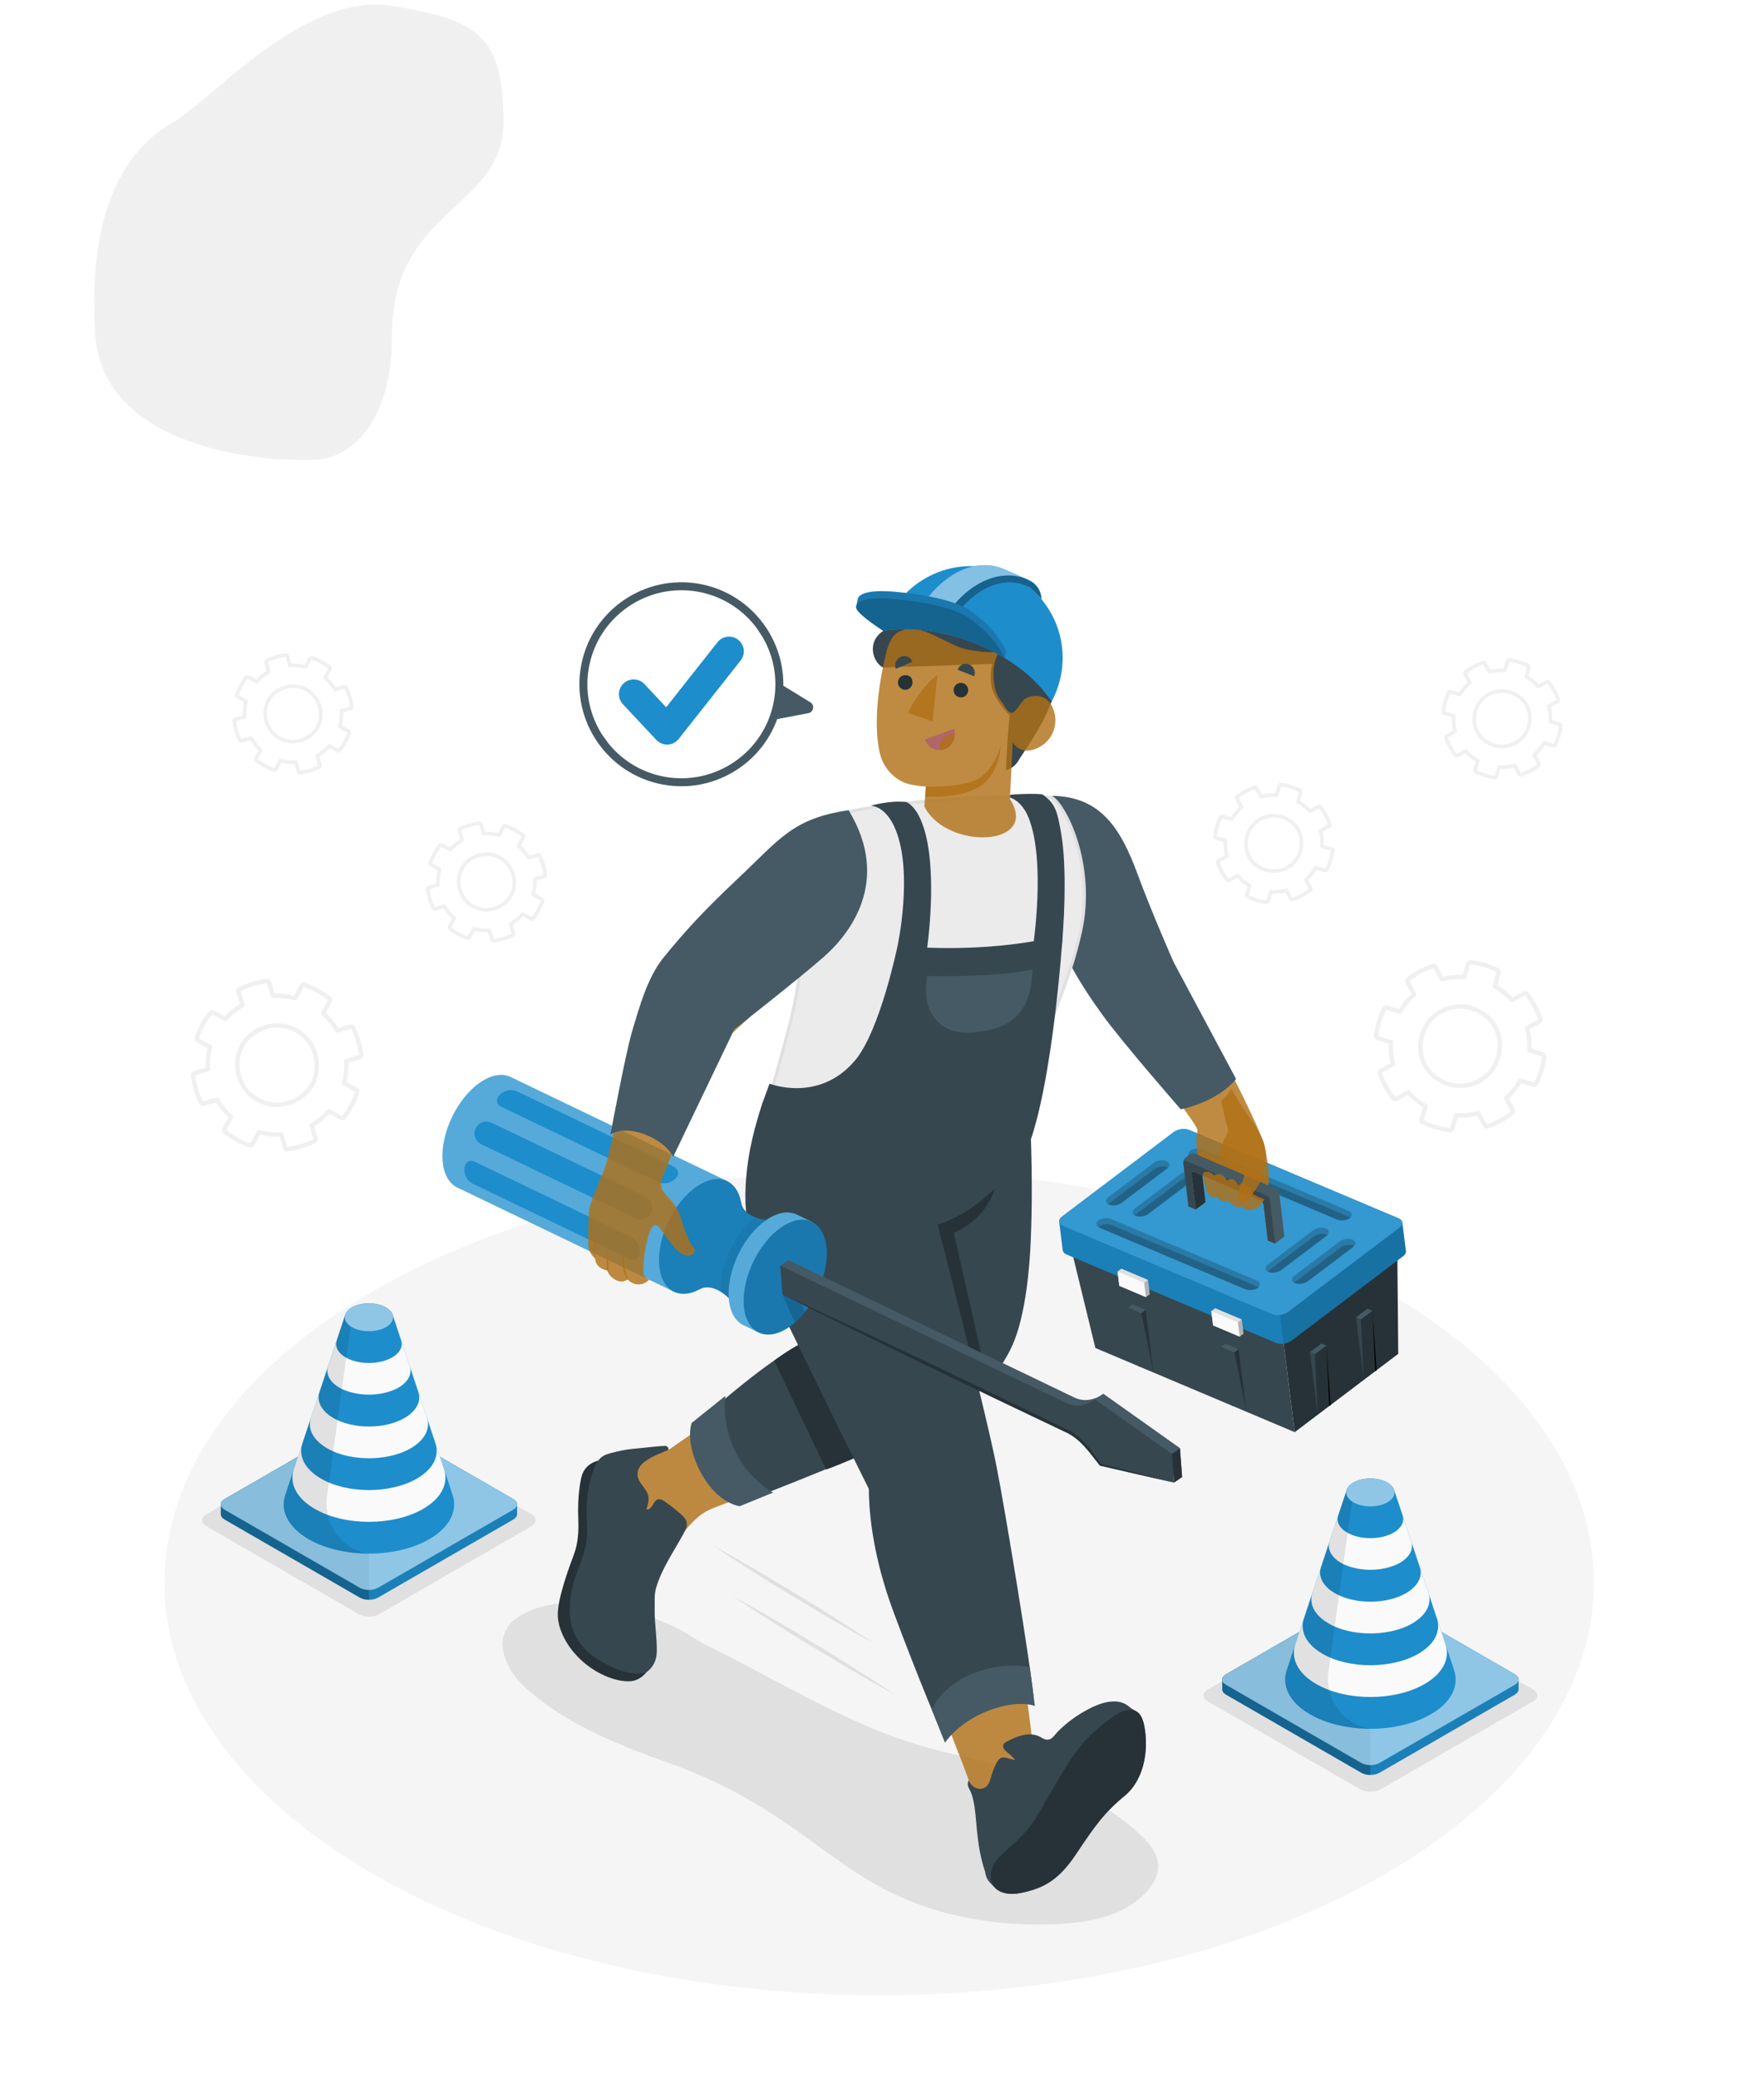 <svg width="281" height="331" viewBox="0 0 281 331" fill="none" xmlns="http://www.w3.org/2000/svg">
<g filter="url(#filter0_b_37_2735)">
<g filter="url(#filter1_b_37_2735)">
<path d="M15.167 53.221C16.258 70.318 38.962 73.683 50.178 73.228C54.27 73.228 62.455 69.227 62.455 53.221C62.455 33.215 80.188 33.215 80.188 19.574C80.188 5.933 76.55 3.205 62.455 0.931C48.359 -1.342 33.809 15.936 27.443 19.574C21.078 23.211 13.803 31.851 15.167 53.221Z" fill="#D9D9D9" fill-opacity="0.4"/>
</g>
<path d="M59.53 205.61C15.066 231.282 15.068 272.903 59.533 298.574C103.998 324.245 176.088 324.245 220.552 298.574C265.016 272.903 265.015 231.282 220.549 205.61C176.084 179.94 103.994 179.94 59.53 205.61Z" fill="#F5F5F5"/>
<path d="M50.256 182.087C50.248 182.091 50.241 182.095 50.232 182.099C49.561 182.428 48.846 182.707 48.105 182.928C47.365 183.15 46.613 183.31 45.872 183.403C45.518 183.447 45.187 183.23 45.084 182.886L44.535 181.052C43.487 181.09 42.45 180.985 41.446 180.74L40.541 182.418C40.371 182.734 40.003 182.88 39.664 182.765C38.218 182.272 36.868 181.546 35.655 180.606C35.377 180.391 35.294 179.994 35.463 179.681L36.371 177.997C35.609 177.288 34.951 176.482 34.41 175.594L32.582 176.14C32.238 176.243 31.874 176.086 31.716 175.768C31.38 175.082 31.098 174.365 30.88 173.635C30.663 172.907 30.505 172.155 30.41 171.399C30.366 171.046 30.58 170.715 30.928 170.613L32.756 170.066C32.721 169.028 32.827 167.991 33.074 166.975L31.392 166.072C31.08 165.903 30.93 165.525 31.045 165.192C31.543 163.74 32.272 162.392 33.209 161.187C33.429 160.907 33.817 160.825 34.133 160.996L35.811 161.901C36.523 161.135 37.333 160.478 38.222 159.943L37.673 158.111C37.57 157.766 37.721 157.394 38.048 157.245C38.719 156.916 39.434 156.637 40.175 156.416C40.916 156.194 41.668 156.034 42.408 155.941C42.762 155.896 43.093 156.114 43.197 156.458L43.745 158.29C44.781 158.25 45.819 158.355 46.835 158.604L47.74 156.926C47.907 156.614 48.285 156.465 48.617 156.579C50.063 157.071 51.412 157.797 52.625 158.737C52.904 158.952 52.986 159.35 52.818 159.662L51.909 161.342C52.672 162.056 53.331 162.864 53.871 163.751L55.699 163.204C56.044 163.101 56.408 163.258 56.565 163.578C56.892 164.246 57.171 164.963 57.394 165.705C57.609 166.427 57.769 167.179 57.869 167.942C57.915 168.296 57.7 168.625 57.352 168.733L55.525 169.279C55.56 170.318 55.453 171.354 55.206 172.365L56.884 173.27C57.2 173.441 57.346 173.81 57.231 174.147C56.737 175.602 56.01 176.952 55.072 178.157C54.854 178.439 54.465 178.52 54.148 178.349L52.471 177.444C51.766 178.2 50.957 178.857 50.059 179.401L50.608 181.234C50.707 181.57 50.56 181.925 50.256 182.087ZM41.106 180.033C41.181 179.992 41.272 179.98 41.359 180.004C42.461 180.301 43.607 180.417 44.769 180.348C44.929 180.339 45.075 180.441 45.121 180.595L45.747 182.687C46.488 182.628 47.202 182.476 47.906 182.266C48.611 182.055 49.29 181.79 49.928 181.478L49.317 179.34C49.271 179.186 49.337 179.021 49.476 178.941C50.484 178.362 51.379 177.634 52.137 176.781C52.244 176.66 52.419 176.63 52.56 176.706L54.475 177.74C55.414 176.587 56.104 175.306 56.574 173.924L54.638 172.846C54.496 172.77 54.425 172.607 54.468 172.451C54.768 171.339 54.886 170.193 54.819 169.045C54.81 168.885 54.913 168.738 55.066 168.693L57.152 168.07C57.167 168.064 57.182 168.047 57.18 168.031C57.086 167.305 56.934 166.59 56.729 165.904C56.518 165.198 56.253 164.518 55.941 163.884L53.809 164.492C53.655 164.539 53.49 164.472 53.41 164.333C52.837 163.34 52.108 162.445 51.243 161.674C51.124 161.567 51.093 161.392 51.169 161.251L52.208 159.334C51.048 158.392 49.766 157.703 48.393 157.236L47.315 159.172C47.238 159.314 47.076 159.384 46.919 159.342C45.802 159.04 44.655 158.924 43.511 158.997C43.35 159.007 43.204 158.905 43.157 158.751L42.532 156.658C41.791 156.717 41.078 156.869 40.372 157.08C39.668 157.291 38.988 157.556 38.351 157.867L38.962 160.006C39.008 160.161 38.941 160.326 38.801 160.406C37.805 160.973 36.911 161.699 36.142 162.565C36.034 162.685 35.86 162.716 35.719 162.64L33.803 161.606C32.863 162.758 32.171 164.038 31.698 165.418L33.639 166.495C33.78 166.571 33.851 166.734 33.81 166.889C33.51 168.007 33.392 169.156 33.459 170.301C33.468 170.461 33.366 170.608 33.212 170.653L31.125 171.277C31.185 172.032 31.335 172.747 31.542 173.438C31.75 174.131 32.017 174.812 32.336 175.463L34.469 174.854C34.623 174.807 34.788 174.873 34.868 175.012C35.443 176.009 36.172 176.902 37.032 177.666C37.153 177.772 37.184 177.948 37.108 178.089L36.07 180.012C37.23 180.953 38.512 181.643 39.885 182.111L40.963 180.175C40.998 180.112 41.047 180.064 41.106 180.033ZM47.368 175.506C45.345 176.588 42.98 176.619 40.974 175.537C38.646 174.281 37.304 171.798 37.472 169.057C37.584 167.249 38.516 165.521 39.966 164.435C42.165 162.788 44.976 162.546 47.304 163.802C49.633 165.058 50.974 167.541 50.806 170.282C50.694 172.091 49.762 173.819 48.312 174.904C48.007 175.131 47.692 175.332 47.368 175.506ZM41.235 164.444C40.941 164.602 40.655 164.783 40.381 164.989C39.091 165.955 38.262 167.491 38.164 169.1C38.012 171.568 39.215 173.801 41.302 174.927C43.39 176.054 45.918 175.833 47.896 174.35C49.185 173.384 50.014 171.848 50.114 170.24C50.266 167.771 49.063 165.538 46.975 164.411C45.177 163.442 43.053 163.471 41.235 164.444Z" fill="#F0F0F0"/>
<path d="M74.543 136.794C73.517 137.562 72.858 138.784 72.779 140.062C72.66 141.998 73.608 143.752 75.253 144.64C76.466 145.295 77.901 145.374 79.196 144.881C79.391 144.807 79.583 144.719 79.771 144.618C80.001 144.495 80.225 144.352 80.436 144.193C81.462 143.426 82.121 142.204 82.2 140.925C82.319 138.989 81.371 137.235 79.726 136.347C78.081 135.459 76.095 135.632 74.543 136.794ZM81.619 140.89C81.551 142 80.979 143.061 80.088 143.728C78.72 144.754 76.973 144.907 75.529 144.128C74.085 143.349 73.254 141.805 73.36 140.098C73.427 138.988 73.999 137.927 74.89 137.26C75.079 137.119 75.278 136.991 75.481 136.882C75.647 136.793 75.817 136.716 75.99 136.651C77.128 136.217 78.386 136.286 79.449 136.859C80.893 137.638 81.724 139.182 81.619 140.89ZM86.222 136.212C86.102 135.966 85.823 135.846 85.559 135.925L84.317 136.297C83.949 135.699 83.501 135.148 82.983 134.66L83.602 133.518C83.731 133.279 83.667 132.974 83.454 132.81C82.601 132.149 81.653 131.638 80.637 131.293C80.382 131.206 80.093 131.32 79.965 131.558L79.35 132.698C78.66 132.533 77.954 132.461 77.249 132.485L76.878 131.24C76.798 130.975 76.545 130.809 76.274 130.843C75.752 130.909 75.224 131.021 74.704 131.177C74.183 131.332 73.679 131.529 73.21 131.759C72.965 131.871 72.841 132.156 72.921 132.423L73.294 133.668C72.692 134.035 72.141 134.483 71.656 134.999L70.516 134.384C70.274 134.253 69.976 134.316 69.808 134.531C69.148 135.378 68.637 136.325 68.287 137.346C68.2 137.601 68.314 137.891 68.553 138.019L69.695 138.634C69.531 139.323 69.458 140.029 69.479 140.734L68.238 141.105C67.977 141.18 67.807 141.436 67.841 141.708C67.907 142.24 68.018 142.769 68.171 143.28C68.324 143.791 68.522 144.295 68.76 144.779C68.881 145.023 69.159 145.143 69.422 145.064L70.665 144.692C71.034 145.293 71.482 145.842 71.997 146.326L71.38 147.47C71.251 147.709 71.314 148.014 71.528 148.179C72.379 148.839 73.327 149.35 74.345 149.697C74.604 149.785 74.887 149.673 75.018 149.431L75.632 148.29C76.315 148.453 77.021 148.524 77.732 148.502L78.105 149.748C78.184 150.012 78.437 150.178 78.708 150.145C79.23 150.079 79.758 149.967 80.278 149.811C80.513 149.741 80.746 149.662 80.974 149.575C81.249 149.47 81.518 149.354 81.779 149.225L81.791 149.218C82.023 149.094 82.136 148.819 82.06 148.565L81.687 147.319C82.294 146.947 82.844 146.5 83.326 145.988L84.466 146.604C84.708 146.735 85.007 146.673 85.174 146.457C85.833 145.608 86.344 144.659 86.692 143.638C86.78 143.379 86.668 143.096 86.425 142.966L85.285 142.351C85.45 141.664 85.523 140.958 85.502 140.254L86.745 139.882C87.007 139.805 87.175 139.546 87.14 139.276C87.07 138.741 86.958 138.212 86.806 137.705C86.649 137.185 86.453 136.682 86.222 136.212ZM86.247 137.874C86.388 138.343 86.493 138.835 86.558 139.333L85.117 139.764C84.983 139.803 84.903 139.926 84.909 140.059C84.956 140.858 84.874 141.654 84.665 142.426C84.63 142.557 84.688 142.693 84.807 142.758L86.126 143.492C85.797 144.446 85.319 145.315 84.705 146.075L83.401 145.372C83.282 145.307 83.136 145.333 83.045 145.435C82.519 146.028 81.897 146.533 81.197 146.936C81.08 147.003 81.025 147.141 81.063 147.271L81.479 148.727C81.045 148.937 80.585 149.114 80.109 149.257C79.592 149.412 79.114 149.507 78.649 149.547L78.222 148.121C78.183 147.991 78.061 147.906 77.926 147.914C77.12 147.962 76.324 147.882 75.557 147.674C75.486 147.655 75.408 147.665 75.344 147.699C75.294 147.726 75.253 147.767 75.225 147.817L74.492 149.135C73.542 148.807 72.674 148.33 71.909 147.714L72.615 146.406C72.68 146.286 72.653 146.139 72.551 146.05C71.953 145.519 71.447 144.899 71.048 144.206C70.98 144.089 70.842 144.034 70.713 144.073L69.261 144.487C69.047 144.047 68.867 143.586 68.727 143.116C68.575 142.609 68.481 142.13 68.44 141.654L69.861 141.228C69.868 141.226 69.876 141.224 69.883 141.221C70.001 141.176 70.076 141.061 70.069 140.933C70.022 140.137 70.104 139.34 70.312 138.562C70.347 138.431 70.288 138.295 70.17 138.231L68.848 137.498C69.179 136.547 69.658 135.679 70.273 134.917L71.577 135.621C71.696 135.685 71.842 135.66 71.933 135.559C72.467 134.956 73.089 134.451 73.78 134.058C73.898 133.99 73.954 133.852 73.915 133.722L73.499 132.266C73.932 132.057 74.391 131.879 74.869 131.736C75.386 131.582 75.864 131.487 76.329 131.446L76.755 132.872C76.795 133.002 76.917 133.087 77.053 133.079C77.847 133.028 78.643 133.108 79.42 133.318C79.55 133.354 79.687 133.295 79.752 133.176L80.486 131.858C81.435 132.186 82.304 132.664 83.069 133.279L82.363 134.583C82.298 134.702 82.324 134.848 82.425 134.939C83.026 135.474 83.532 136.096 83.93 136.786C83.998 136.903 84.136 136.958 84.265 136.919L85.716 136.505C85.926 136.934 86.104 137.395 86.247 137.874Z" fill="#F0F0F0"/>
<path d="M43.72 110.01C42.694 110.778 42.035 112 41.956 113.279C41.838 115.214 42.786 116.968 44.43 117.856C45.644 118.511 47.078 118.59 48.373 118.097C48.569 118.022 48.761 117.935 48.948 117.834C49.178 117.711 49.402 117.568 49.614 117.409C50.639 116.642 51.298 115.42 51.377 114.141C51.496 112.205 50.548 110.45 48.903 109.563C47.259 108.676 45.272 108.848 43.72 110.01ZM50.797 114.105C50.729 115.216 50.157 116.277 49.266 116.943C47.898 117.969 46.151 118.122 44.707 117.344C43.264 116.564 42.432 115.02 42.538 113.314C42.606 112.203 43.178 111.142 44.069 110.475C44.258 110.334 44.456 110.207 44.66 110.098C44.826 110.009 44.995 109.932 45.168 109.867C46.306 109.433 47.565 109.502 48.627 110.075C50.071 110.854 50.902 112.398 50.797 114.105ZM55.4 109.428C55.28 109.182 55.001 109.062 54.737 109.141L53.494 109.513C53.126 108.915 52.678 108.365 52.161 107.876L52.779 106.734C52.908 106.495 52.844 106.19 52.631 106.026C51.779 105.365 50.83 104.854 49.814 104.509C49.56 104.422 49.271 104.536 49.142 104.774L48.527 105.914C47.838 105.749 47.132 105.677 46.427 105.701L46.055 104.456C45.976 104.192 45.722 104.025 45.451 104.059C44.93 104.125 44.402 104.237 43.881 104.393C43.36 104.548 42.857 104.745 42.387 104.975C42.142 105.086 42.018 105.372 42.098 105.639L42.471 106.885C41.869 107.251 41.318 107.699 40.833 108.216L39.693 107.6C39.451 107.469 39.153 107.532 38.985 107.747C38.326 108.595 37.814 109.541 37.464 110.562C37.377 110.817 37.491 111.107 37.73 111.235L38.873 111.85C38.709 112.539 38.636 113.246 38.657 113.95L37.415 114.322C37.154 114.397 36.984 114.653 37.018 114.924C37.085 115.456 37.196 115.985 37.348 116.496C37.501 117.007 37.699 117.511 37.937 117.995C38.058 118.239 38.337 118.359 38.6 118.281L39.842 117.909C40.211 118.509 40.659 119.059 41.175 119.543L40.557 120.687C40.428 120.926 40.491 121.231 40.705 121.396C41.557 122.056 42.505 122.567 43.522 122.913C43.782 123.001 44.065 122.889 44.195 122.647L44.81 121.507C45.492 121.67 46.198 121.741 46.91 121.719L47.282 122.965C47.361 123.228 47.615 123.395 47.886 123.361C48.408 123.295 48.936 123.183 49.455 123.027C49.691 122.957 49.923 122.878 50.151 122.792C50.426 122.687 50.695 122.57 50.957 122.442L50.969 122.435C51.2 122.311 51.313 122.036 51.237 121.781L50.865 120.536C51.471 120.164 52.022 119.716 52.503 119.205L53.643 119.82C53.886 119.951 54.184 119.889 54.351 119.673C55.011 118.824 55.521 117.876 55.869 116.854C55.957 116.596 55.845 116.313 55.603 116.183L54.462 115.568C54.627 114.881 54.7 114.175 54.679 113.47L55.921 113.099C56.184 113.021 56.352 112.762 56.317 112.492C56.246 111.957 56.135 111.428 55.983 110.921C55.827 110.401 55.63 109.898 55.4 109.428ZM55.425 111.09C55.566 111.559 55.671 112.051 55.736 112.549L54.295 112.98C54.161 113.019 54.08 113.142 54.087 113.275C54.133 114.073 54.052 114.87 53.843 115.641C53.808 115.772 53.866 115.909 53.985 115.973L55.304 116.707C54.975 117.661 54.497 118.53 53.883 119.291L52.579 118.587C52.46 118.522 52.313 118.548 52.223 118.65C51.697 119.243 51.075 119.748 50.375 120.151C50.258 120.218 50.203 120.356 50.241 120.486L50.657 121.942C50.223 122.152 49.762 122.33 49.287 122.472C48.77 122.627 48.292 122.722 47.827 122.762L47.4 121.336C47.361 121.206 47.239 121.121 47.104 121.129C46.298 121.177 45.502 121.097 44.735 120.89C44.664 120.87 44.586 120.881 44.522 120.914C44.472 120.941 44.431 120.982 44.403 121.032L43.669 122.351C42.72 122.023 41.851 121.545 41.087 120.93L41.793 119.621C41.857 119.501 41.831 119.355 41.729 119.265C41.131 118.734 40.625 118.114 40.226 117.422C40.158 117.304 40.02 117.249 39.891 117.288L38.439 117.703C38.225 117.262 38.045 116.801 37.904 116.331C37.752 115.825 37.659 115.345 37.617 114.869L39.039 114.444C39.046 114.442 39.054 114.439 39.061 114.436C39.178 114.392 39.254 114.276 39.246 114.148C39.2 113.352 39.282 112.555 39.49 111.777C39.525 111.647 39.466 111.51 39.347 111.446L38.026 110.713C38.357 109.762 38.836 108.894 39.45 108.132L40.755 108.836C40.874 108.9 41.02 108.875 41.111 108.774C41.645 108.171 42.267 107.666 42.958 107.273C43.076 107.206 43.132 107.068 43.093 106.938L42.677 105.482C43.11 105.272 43.569 105.094 44.047 104.951C44.564 104.797 45.042 104.702 45.507 104.661L45.933 106.087C45.973 106.217 46.095 106.302 46.231 106.294C47.025 106.243 47.821 106.323 48.598 106.533C48.728 106.569 48.865 106.51 48.93 106.391L49.664 105.073C50.613 105.401 51.481 105.879 52.247 106.494L51.541 107.798C51.476 107.917 51.502 108.063 51.602 108.154C52.204 108.69 52.71 109.311 53.108 110.002C53.176 110.119 53.314 110.174 53.443 110.135L54.894 109.721C55.104 110.151 55.282 110.611 55.425 111.09Z" fill="#F0F0F0"/>
<path d="M226.127 178.215L226.676 176.382C225.779 175.838 224.97 175.18 224.265 174.425L222.587 175.33C222.271 175.501 221.881 175.42 221.663 175.138C220.726 173.932 219.999 172.583 219.504 171.128C219.389 170.791 219.536 170.422 219.852 170.251L221.529 169.346C221.282 168.335 221.175 167.299 221.211 166.26L219.384 165.713V165.714C219.036 165.606 218.82 165.277 218.867 164.923C218.966 164.16 219.126 163.408 219.341 162.686C219.564 161.944 219.843 161.227 220.17 160.559C220.327 160.239 220.692 160.082 221.036 160.185L222.864 160.732C223.404 159.845 224.063 159.038 224.826 158.323L223.917 156.643C223.749 156.331 223.832 155.934 224.11 155.718C225.323 154.778 226.672 154.052 228.118 153.56C228.45 153.446 228.828 153.596 228.995 153.908L229.9 155.585C230.916 155.336 231.954 155.231 232.991 155.272L233.538 153.44C233.641 153.095 233.973 152.877 234.327 152.922C235.067 153.016 235.819 153.176 236.56 153.397C237.301 153.618 238.016 153.897 238.688 154.227C239.014 154.376 239.166 154.747 239.062 155.092L238.514 156.924C239.403 157.46 240.212 158.117 240.925 158.883L242.602 157.977C242.918 157.806 243.307 157.888 243.526 158.168C244.464 159.374 245.193 160.721 245.691 162.173C245.805 162.506 245.656 162.884 245.343 163.053L243.662 163.957C243.908 164.973 244.015 166.01 243.979 167.047L245.807 167.594C246.154 167.697 246.369 168.027 246.325 168.381C246.23 169.137 246.072 169.889 245.855 170.617C245.636 171.346 245.355 172.063 245.018 172.749C244.86 173.068 244.496 173.225 244.153 173.122L242.324 172.575C241.783 173.463 241.125 174.27 240.364 174.979L241.272 176.663C241.441 176.975 241.357 177.373 241.079 177.588C239.866 178.528 238.517 179.254 237.07 179.746C236.732 179.862 236.364 179.715 236.193 179.399L235.288 177.722C234.284 177.967 233.248 178.072 232.199 178.034L231.651 179.868C231.548 180.212 231.217 180.429 230.862 180.385C230.121 180.292 229.369 180.132 228.629 179.91C227.889 179.689 227.173 179.41 226.502 179.081C226.494 179.077 226.486 179.073 226.478 179.069C226.174 178.906 226.027 178.552 226.127 178.215ZM235.77 177.155L236.848 179.091C238.222 178.623 239.503 177.933 240.663 176.992L239.626 175.069C239.55 174.928 239.581 174.752 239.701 174.646C240.562 173.882 241.291 172.989 241.865 171.992C241.946 171.853 242.111 171.787 242.264 171.834L244.397 172.443C244.716 171.792 244.984 171.111 245.191 170.418C245.398 169.727 245.548 169.012 245.608 168.257L243.521 167.633C243.367 167.587 243.265 167.441 243.274 167.281C243.341 166.136 243.223 164.988 242.924 163.869C242.882 163.714 242.953 163.551 243.094 163.475L245.035 162.398C244.562 161.018 243.869 159.738 242.93 158.586L241.014 159.62C240.873 159.696 240.699 159.665 240.591 159.545C239.823 158.679 238.929 157.952 237.932 157.386C237.792 157.306 237.726 157.14 237.772 156.985L238.382 154.847C237.745 154.535 237.065 154.27 236.361 154.06C235.656 153.848 234.943 153.697 234.202 153.637L233.576 155.731C233.53 155.885 233.383 155.987 233.222 155.977C232.079 155.903 230.932 156.02 229.815 156.322C229.658 156.364 229.496 156.294 229.419 156.152L228.341 154.215C226.968 154.683 225.686 155.372 224.526 156.314L225.565 158.23C225.641 158.371 225.61 158.547 225.491 158.654C224.626 159.424 223.897 160.319 223.324 161.313C223.244 161.452 223.079 161.518 222.925 161.471L220.793 160.863C220.481 161.498 220.216 162.177 220.005 162.884C219.8 163.57 219.648 164.285 219.554 165.011C219.552 165.026 219.567 165.043 219.582 165.049L221.668 165.673C221.82 165.718 221.924 165.864 221.915 166.024C221.848 167.172 221.966 168.318 222.267 169.431C222.309 169.586 222.238 169.749 222.097 169.826L220.16 170.904C220.63 172.286 221.319 173.567 222.258 174.719L224.174 173.686C224.315 173.609 224.491 173.64 224.597 173.761C225.355 174.615 226.25 175.342 227.258 175.921C227.397 176.001 227.463 176.166 227.417 176.32L226.807 178.458C227.443 178.77 228.123 179.035 228.827 179.246C229.531 179.456 230.246 179.608 230.986 179.667L231.613 177.575C231.659 177.421 231.805 177.319 231.965 177.328C233.126 177.397 234.273 177.281 235.374 176.984C235.462 176.96 235.552 176.972 235.628 177.013C235.687 177.045 235.736 177.093 235.77 177.155ZM228.423 171.885C226.973 170.8 226.041 169.072 225.929 167.263C225.761 164.522 227.102 162.039 229.431 160.783C231.759 159.527 234.57 159.769 236.769 161.416C238.219 162.502 239.151 164.23 239.263 166.038C239.431 168.779 238.089 171.262 235.761 172.518C233.755 173.6 231.39 173.569 229.367 172.487C229.042 172.314 228.727 172.112 228.423 171.885ZM229.76 161.392C227.671 162.519 226.469 164.752 226.621 167.221C226.72 168.829 227.549 170.365 228.838 171.331C230.817 172.814 233.344 173.035 235.432 171.908C237.52 170.782 238.723 168.549 238.57 166.081C238.472 164.472 237.643 162.936 236.354 161.97C236.079 161.765 235.794 161.583 235.5 161.425C233.681 160.452 231.557 160.423 229.76 161.392Z" fill="#F0F0F0"/>
<path d="M200.667 130.215C199.022 131.103 198.074 132.857 198.193 134.793C198.272 136.072 198.931 137.294 199.956 138.061C200.168 138.219 200.392 138.362 200.622 138.486C200.81 138.586 201.002 138.674 201.197 138.749C202.492 139.242 203.927 139.162 205.14 138.508C206.785 137.62 207.733 135.866 207.614 133.93C207.535 132.652 206.876 131.43 205.85 130.662C204.299 129.499 202.312 129.327 200.667 130.215ZM200.944 130.727C202.006 130.154 203.265 130.085 204.403 130.519C204.576 130.584 204.746 130.662 204.911 130.75C205.115 130.859 205.314 130.986 205.503 131.127C206.393 131.794 206.966 132.855 207.033 133.965C207.139 135.672 206.307 137.216 204.864 137.995C203.42 138.774 201.673 138.621 200.304 137.595C199.414 136.928 198.842 135.867 198.774 134.757C198.669 133.05 199.5 131.505 200.944 130.727ZM193.588 131.574C193.437 132.081 193.324 132.61 193.254 133.146C193.219 133.416 193.387 133.675 193.649 133.752L194.891 134.124C194.871 134.829 194.944 135.533 195.108 136.221L193.968 136.835C193.726 136.966 193.614 137.249 193.702 137.507C194.049 138.529 194.56 139.477 195.22 140.326C195.387 140.542 195.685 140.604 195.927 140.473L197.067 139.858C197.548 140.369 198.1 140.816 198.706 141.188L198.333 142.434C198.257 142.689 198.37 142.963 198.602 143.088L198.614 143.094C198.876 143.223 199.145 143.34 199.42 143.445C199.648 143.532 199.88 143.61 200.116 143.68C200.636 143.836 201.164 143.949 201.685 144.014C201.956 144.048 202.21 143.881 202.289 143.618L202.662 142.372C203.373 142.394 204.079 142.322 204.761 142.16L205.376 143.3C205.507 143.542 205.79 143.654 206.049 143.566C207.067 143.219 208.014 142.709 208.866 142.049C209.08 141.884 209.143 141.579 209.014 141.34L208.397 140.195C208.912 139.711 209.36 139.162 209.729 138.562L210.971 138.934C211.234 139.013 211.513 138.892 211.634 138.647C211.872 138.164 212.07 137.66 212.223 137.149C212.375 136.638 212.486 136.109 212.553 135.577C212.587 135.305 212.417 135.049 212.156 134.974L210.914 134.603C210.934 133.898 210.861 133.192 210.698 132.502L211.841 131.888C212.08 131.759 212.194 131.47 212.106 131.215C211.757 130.194 211.245 129.247 210.585 128.4C210.417 128.185 210.12 128.122 209.878 128.253L208.738 128.868C208.252 128.352 207.701 127.904 207.1 127.537L207.472 126.292C207.552 126.025 207.428 125.74 207.184 125.628C206.714 125.398 206.21 125.201 205.69 125.046C205.169 124.89 204.641 124.778 204.12 124.712C203.849 124.678 203.595 124.844 203.515 125.109L203.144 126.354C202.439 126.33 201.733 126.401 201.044 126.567L200.428 125.427C200.3 125.188 200.011 125.074 199.756 125.161C198.74 125.507 197.792 126.017 196.939 126.678C196.726 126.843 196.663 127.148 196.791 127.386L197.41 128.528C196.893 129.017 196.445 129.567 196.076 130.165L194.834 129.794C194.57 129.715 194.291 129.835 194.171 130.081C193.94 130.55 193.744 131.053 193.588 131.574ZM194.676 130.373L196.127 130.787C196.256 130.826 196.394 130.771 196.462 130.654C196.86 129.964 197.366 129.342 197.968 128.806C198.069 128.715 198.094 128.569 198.03 128.451L197.323 127.146C198.089 126.531 198.957 126.053 199.906 125.725L200.64 127.044C200.705 127.162 200.843 127.221 200.972 127.186C201.749 126.976 202.545 126.895 203.339 126.946C203.475 126.955 203.597 126.87 203.637 126.74L204.063 125.314C204.528 125.354 205.007 125.449 205.524 125.604C206.001 125.746 206.461 125.924 206.893 126.134L206.477 127.59C206.438 127.72 206.494 127.858 206.612 127.926C207.304 128.319 207.925 128.824 208.46 129.426C208.55 129.527 208.696 129.553 208.815 129.489L210.12 128.785C210.734 129.547 211.213 130.415 211.544 131.366L210.223 132.099C210.104 132.163 210.045 132.299 210.08 132.43C210.289 133.207 210.37 134.005 210.324 134.801C210.317 134.929 210.392 135.044 210.509 135.089C210.516 135.092 210.524 135.094 210.531 135.096L211.953 135.522C211.911 135.998 211.818 136.477 211.666 136.984C211.525 137.454 211.345 137.915 211.131 138.355L209.679 137.941C209.55 137.902 209.412 137.957 209.344 138.074C208.945 138.767 208.44 139.387 207.841 139.918C207.739 140.007 207.713 140.153 207.777 140.274L208.484 141.582C207.718 142.198 206.85 142.675 205.901 143.003L205.167 141.685C205.139 141.634 205.098 141.594 205.048 141.567C204.985 141.534 204.906 141.523 204.835 141.543C204.069 141.75 203.272 141.83 202.466 141.783C202.331 141.775 202.21 141.86 202.17 141.989L201.743 143.415C201.278 143.375 200.8 143.28 200.283 143.125C199.808 142.983 199.347 142.805 198.913 142.595L199.33 141.139C199.368 141.01 199.313 140.872 199.195 140.804C198.495 140.402 197.874 139.897 197.347 139.303C197.257 139.202 197.11 139.176 196.991 139.24L195.687 139.944C195.073 139.183 194.595 138.314 194.266 137.361L195.585 136.626C195.704 136.562 195.762 136.425 195.727 136.294C195.518 135.522 195.437 134.726 195.483 133.928C195.49 133.795 195.409 133.672 195.275 133.632L193.834 133.201C193.9 132.703 194.004 132.212 194.145 131.742C194.288 131.263 194.467 130.802 194.676 130.373Z" fill="#F0F0F0"/>
<path d="M237.032 110.342C235.387 111.23 234.439 112.984 234.558 114.92C234.637 116.199 235.296 117.421 236.321 118.188C236.533 118.347 236.757 118.49 236.987 118.613C237.175 118.714 237.367 118.801 237.562 118.876C238.857 119.37 240.291 119.29 241.505 118.635C243.15 117.747 244.098 115.993 243.979 114.057C243.9 112.779 243.241 111.557 242.216 110.789C240.664 109.627 238.677 109.455 237.032 110.342ZM237.309 110.854C238.371 110.281 239.63 110.213 240.768 110.646C240.941 110.712 241.111 110.789 241.276 110.878C241.48 110.986 241.678 111.113 241.868 111.255C242.758 111.922 243.33 112.983 243.398 114.093C243.504 115.8 242.672 117.344 241.229 118.123C239.785 118.902 238.038 118.749 236.669 117.723C235.779 117.056 235.207 115.995 235.139 114.885C235.034 113.177 235.865 111.633 237.309 110.854ZM229.953 111.702C229.802 112.209 229.689 112.738 229.619 113.274C229.584 113.544 229.752 113.803 230.014 113.88L231.256 114.251C231.236 114.957 231.309 115.661 231.473 116.349L230.333 116.964C230.091 117.094 229.979 117.377 230.067 117.636C230.414 118.657 230.925 119.606 231.585 120.455C231.752 120.67 232.05 120.733 232.292 120.602L233.432 119.986C233.913 120.498 234.465 120.945 235.071 121.317L234.698 122.563C234.622 122.817 234.735 123.092 234.967 123.216L234.979 123.223C235.241 123.351 235.51 123.468 235.785 123.573C236.013 123.66 236.245 123.739 236.481 123.809C237.001 123.965 237.529 124.077 238.05 124.143C238.321 124.177 238.575 124.01 238.654 123.746L239.027 122.5C239.738 122.522 240.444 122.451 241.126 122.288L241.741 123.428C241.872 123.671 242.155 123.782 242.414 123.695C243.432 123.348 244.379 122.837 245.231 122.177C245.445 122.012 245.508 121.707 245.379 121.468L244.761 120.324C245.277 119.84 245.725 119.29 246.094 118.69L247.336 119.062C247.599 119.141 247.878 119.021 247.999 118.776C248.237 118.292 248.434 117.788 248.587 117.277C248.74 116.766 248.851 116.237 248.917 115.705C248.951 115.434 248.781 115.178 248.52 115.103L247.278 114.731C247.299 114.027 247.226 113.321 247.062 112.631L248.205 112.017C248.444 111.888 248.559 111.598 248.471 111.343C248.121 110.323 247.609 109.376 246.95 108.528C246.782 108.313 246.484 108.251 246.242 108.382L245.102 108.997C244.617 108.48 244.066 108.032 243.464 107.666L243.837 106.42C243.917 106.154 243.793 105.868 243.548 105.757C243.078 105.526 242.575 105.33 242.054 105.174C241.533 105.019 241.005 104.906 240.484 104.84C240.213 104.806 239.959 104.973 239.88 105.237L239.508 106.482C238.803 106.458 238.097 106.53 237.408 106.695L236.793 105.556C236.664 105.317 236.375 105.203 236.121 105.29C235.104 105.636 234.156 106.146 233.303 106.807C233.09 106.972 233.027 107.277 233.155 107.515L233.774 108.657C233.257 109.146 232.809 109.696 232.44 110.294L231.198 109.922C230.934 109.843 230.655 109.963 230.535 110.209C230.305 110.677 230.109 111.18 229.953 111.702ZM231.04 110.5L232.492 110.914C232.62 110.953 232.759 110.898 232.827 110.781C233.225 110.091 233.731 109.469 234.332 108.933C234.433 108.842 234.459 108.696 234.394 108.577L233.688 107.273C234.453 106.657 235.321 106.18 236.271 105.852L237.005 107.17C237.069 107.289 237.207 107.348 237.337 107.312C238.113 107.102 238.91 107.022 239.704 107.073C239.839 107.081 239.962 106.996 240.001 106.866L240.428 105.44C240.893 105.481 241.371 105.576 241.888 105.73C242.365 105.873 242.825 106.051 243.257 106.26L242.841 107.716C242.803 107.846 242.858 107.985 242.977 108.052C243.668 108.445 244.29 108.95 244.824 109.552C244.915 109.653 245.061 109.679 245.18 109.615L246.484 108.911C247.099 109.673 247.577 110.541 247.908 111.492L246.587 112.225C246.469 112.289 246.41 112.425 246.445 112.556C246.653 113.333 246.735 114.131 246.688 114.927C246.681 115.055 246.756 115.17 246.873 115.215C246.881 115.218 246.888 115.22 246.896 115.222L248.317 115.648C248.276 116.124 248.182 116.603 248.03 117.11C247.889 117.58 247.709 118.041 247.495 118.481L246.043 118.067C245.914 118.028 245.776 118.083 245.709 118.2C245.31 118.893 244.804 119.513 244.205 120.044C244.103 120.133 244.077 120.279 244.142 120.399L244.848 121.708C244.083 122.324 243.214 122.801 242.265 123.129L241.531 121.811C241.504 121.76 241.462 121.72 241.412 121.693C241.349 121.66 241.271 121.649 241.199 121.668C240.434 121.875 239.636 121.956 238.831 121.908C238.695 121.9 238.574 121.985 238.534 122.115L238.108 123.541C237.643 123.501 237.164 123.405 236.647 123.251C236.172 123.108 235.711 122.931 235.278 122.721L235.694 121.265C235.733 121.135 235.677 120.997 235.56 120.93C234.86 120.527 234.238 120.022 233.711 119.429C233.621 119.327 233.475 119.301 233.356 119.366L232.051 120.069C231.438 119.309 230.96 118.44 230.631 117.486L231.949 116.752C232.068 116.687 232.127 116.551 232.091 116.42C231.883 115.648 231.801 114.852 231.847 114.053C231.855 113.92 231.774 113.797 231.64 113.758L230.199 113.327C230.265 112.829 230.369 112.337 230.51 111.868C230.653 111.39 230.832 110.929 231.04 110.5Z" fill="#F0F0F0"/>
<path d="M106.281 280.734C112.312 282.863 118.085 285.72 123.435 289.223C129.449 293.159 134.95 297.918 141.353 301.184C149.674 305.429 159.217 306.95 168.546 306.491C173.831 306.231 179.575 305.087 182.941 301.005C183.803 299.96 184.488 298.693 184.501 297.338C184.52 295.349 183.121 293.646 181.676 292.28C173.963 284.991 163.226 282.008 152.873 279.68C142.519 277.352 136.305 274.428 126.13 269.158C121.775 266.903 117.483 264.478 113.096 262.352C113.06 262.335 113.025 262.318 112.989 262.301C110.761 261.227 109.165 259.81 106.127 258.55C102.456 257.028 99.57 256.125 95.62 255.684C91.669 255.242 88.04 255.069 84.373 256.603C83.429 256.997 81.8 257.927 81.086 258.891C80.371 259.854 80.002 261.045 80.032 261.911C80.092 263.673 80.824 265.366 81.864 266.791C82.904 268.216 84.241 269.397 85.63 270.484C91.685 275.226 99.081 278.192 106.281 280.734Z" fill="#E0E0E0"/>
<path d="M57.139 257.128L32.863 243.112C31.962 242.592 31.962 241.749 32.863 241.229L57.138 227.214C58.039 226.693 59.499 226.693 60.4 227.214L84.676 241.229C85.577 241.749 85.577 242.592 84.676 243.112L60.4 257.128C59.5 257.648 58.04 257.648 57.139 257.128Z" fill="#E0E0E0"/>
<path d="M216.671 285.03L192.395 271.015C191.494 270.494 191.494 269.652 192.395 269.131L216.671 255.116C217.572 254.596 219.032 254.596 219.932 255.116L244.208 269.131C245.109 269.652 245.109 270.494 244.208 271.015L219.933 285.03C219.032 285.55 217.572 285.55 216.671 285.03Z" fill="#E0E0E0"/>
<path d="M81.772 238.807L60.215 226.36C59.814 226.126 59.292 226.012 58.77 226.012C58.249 226.012 57.72 226.126 57.319 226.36L35.768 238.807C35.367 239.041 35.173 239.342 35.173 239.643V241.215C35.173 241.516 35.367 241.817 35.768 242.051L57.319 254.492C57.72 254.726 58.249 254.84 58.77 254.84C59.292 254.84 59.814 254.726 60.215 254.492L81.772 242.051C82.174 241.817 82.368 241.516 82.368 241.215V239.643C82.368 239.342 82.174 239.041 81.772 238.807Z" fill="#1E8DCC"/>
<path opacity="0.1" d="M82.367 239.643V241.215C82.367 241.516 82.173 241.816 81.772 242.051L60.214 254.492C59.813 254.726 59.292 254.839 58.77 254.839V226.012C59.292 226.012 59.813 226.125 60.214 226.359L81.772 238.806C82.174 239.041 82.367 239.342 82.367 239.643Z" fill="black"/>
<path opacity="0.3" d="M58.77 226.012V254.84C58.249 254.84 57.72 254.726 57.319 254.492L35.768 242.051C35.367 241.817 35.173 241.516 35.173 241.215V239.643C35.173 239.342 35.367 239.041 35.768 238.807L57.319 226.36C57.72 226.125 58.249 226.012 58.77 226.012Z" fill="black"/>
<path d="M57.322 252.925L35.766 240.48C34.966 240.018 34.966 239.269 35.766 238.808L57.322 226.362C58.122 225.9 59.418 225.9 60.218 226.362L81.774 238.808C82.574 239.269 82.574 240.018 81.774 240.48L60.218 252.925C59.418 253.387 58.122 253.387 57.322 252.925Z" fill="#1E8DCC"/>
<path opacity="0.5" d="M57.322 252.925L35.766 240.48C34.966 240.018 34.966 239.269 35.766 238.808L57.322 226.362C58.122 225.9 59.418 225.9 60.218 226.362L81.774 238.808C82.574 239.269 82.574 240.018 81.774 240.48L60.218 252.925C59.418 253.387 58.122 253.387 57.322 252.925Z" fill="white"/>
<path opacity="0.05" d="M58.77 226.016C58.246 226.016 57.722 226.131 57.321 226.362L35.765 238.808C34.966 239.269 34.966 240.018 35.765 240.48L57.321 252.925C57.722 253.156 58.246 253.271 58.77 253.271L58.77 226.016Z" fill="black"/>
<path d="M72.076 238.075H72.081L62.543 209.424C62.542 209.419 62.54 209.414 62.538 209.409L62.529 209.382H62.524C62.376 208.975 62.033 208.587 61.487 208.271C59.986 207.405 57.553 207.405 56.053 208.271C55.506 208.587 55.164 208.975 55.016 209.382H55.01L55 209.413C54.999 209.416 54.998 209.418 54.997 209.421L45.459 238.076H45.464C44.586 240.567 45.816 243.257 49.164 245.19C54.469 248.253 63.07 248.253 68.376 245.19C71.723 243.257 72.953 240.567 72.076 238.075Z" fill="#1E8DCC"/>
<path d="M65.278 217.64L65.267 217.61L63.912 213.537C64.137 214.23 63.937 214.958 63.319 215.586C63.091 215.818 62.812 216.037 62.471 216.234C60.426 217.414 57.112 217.414 55.068 216.234C54.727 216.036 54.447 215.817 54.22 215.586C53.6 214.956 53.4 214.224 53.629 213.53L52.269 217.614L52.262 217.636C52.037 218.318 52.14 219.027 52.561 219.684C52.883 220.185 53.386 220.657 54.084 221.06C54.578 221.345 55.142 221.558 55.73 221.735C57.637 222.306 59.902 222.306 61.809 221.735C62.398 221.558 62.961 221.345 63.455 221.06C64.153 220.657 64.656 220.185 64.978 219.684C65.398 219.028 65.501 218.321 65.278 217.64Z" fill="#FAFAFA"/>
<path d="M70.743 234.055L70.734 234.029L69.376 229.952C69.6 230.627 69.618 231.32 69.452 232C69.279 232.712 68.902 233.411 68.302 234.06C67.812 234.591 67.182 235.09 66.407 235.538C62.189 237.973 55.35 237.973 51.132 235.538C50.357 235.09 49.726 234.591 49.236 234.06C48.637 233.41 48.259 232.712 48.086 232C47.921 231.321 47.939 230.63 48.161 229.956L46.807 234.022L46.794 234.062C46.571 234.739 46.523 235.43 46.645 236.113C46.923 237.665 48.088 239.174 50.148 240.364C54.91 243.113 62.63 243.113 67.391 240.364C69.451 239.175 70.616 237.665 70.893 236.113C71.016 235.427 70.968 234.734 70.743 234.055Z" fill="#FAFAFA"/>
<path d="M68.01 225.848L68.001 225.82L66.644 221.744C66.868 222.422 66.82 223.123 66.515 223.792C66.174 224.543 65.505 225.253 64.5 225.847C64.478 225.86 64.46 225.874 64.438 225.886C61.307 227.694 56.23 227.694 53.1 225.886C53.078 225.874 53.06 225.86 53.039 225.847C52.034 225.254 51.365 224.543 51.023 223.792C50.719 223.122 50.671 222.422 50.895 221.743L49.538 225.818L49.528 225.849C49.304 226.529 49.304 227.228 49.532 227.908C49.773 228.628 50.276 229.324 51.025 229.95C51.344 230.218 51.704 230.474 52.116 230.712C53.168 231.32 54.41 231.748 55.73 232.007C57.699 232.394 59.84 232.394 61.808 232.007C63.128 231.748 64.37 231.32 65.423 230.712C65.835 230.474 66.193 230.218 66.513 229.95C67.262 229.324 67.765 228.628 68.006 227.908C68.235 227.228 68.235 226.528 68.01 225.848Z" fill="#FAFAFA"/>
<path opacity="0.1" d="M58.769 207.622C57.786 207.622 56.803 207.838 56.053 208.271C55.506 208.587 55.163 208.975 55.015 209.382H55.01L54.999 209.413C54.998 209.416 54.998 209.418 54.997 209.421L45.459 238.076H45.463C44.586 240.567 45.816 243.257 49.163 245.19C51.816 246.722 55.292 247.488 58.769 247.488C58.742 247.484 58.715 247.479 58.687 247.475C54.384 246.785 51.484 242.679 52.085 238.362L56.052 209.841L58.769 207.622Z" fill="black"/>
<path d="M56.053 211.408C54.552 210.542 54.552 209.138 56.053 208.271C57.553 207.405 59.986 207.405 61.486 208.271C62.987 209.138 62.987 210.542 61.486 211.408C59.986 212.275 57.553 212.275 56.053 211.408Z" fill="#1E8DCC"/>
<path opacity="0.5" d="M56.053 211.408C54.552 210.542 54.552 209.138 56.053 208.271C57.553 207.405 59.986 207.405 61.486 208.271C62.987 209.138 62.987 210.542 61.486 211.408C59.986 212.275 57.553 212.275 56.053 211.408Z" fill="white"/>
<path d="M241.305 266.709L219.748 254.262C219.346 254.028 218.825 253.914 218.303 253.914C217.781 253.914 217.253 254.027 216.852 254.262L195.301 266.709C194.9 266.943 194.706 267.244 194.706 267.545V269.117C194.706 269.418 194.9 269.719 195.301 269.954L216.852 282.394C217.253 282.628 217.781 282.742 218.303 282.742C218.825 282.742 219.346 282.628 219.748 282.394L241.305 269.954C241.706 269.72 241.9 269.418 241.9 269.117V267.545C241.9 267.244 241.706 266.943 241.305 266.709Z" fill="#1E8DCC"/>
<path opacity="0.1" d="M241.9 267.545V269.117C241.9 269.418 241.705 269.719 241.304 269.954L219.747 282.394C219.346 282.628 218.824 282.742 218.303 282.742V253.914C218.824 253.914 219.346 254.028 219.747 254.262L241.304 266.71C241.706 266.943 241.9 267.244 241.9 267.545Z" fill="black"/>
<path opacity="0.3" d="M218.303 253.914V282.742C217.781 282.742 217.252 282.628 216.851 282.394L195.301 269.953C194.899 269.719 194.705 269.418 194.705 269.117V267.545C194.705 267.244 194.899 266.943 195.301 266.709L216.851 254.261C217.253 254.027 217.781 253.914 218.303 253.914Z" fill="black"/>
<path d="M216.854 280.828L195.298 268.382C194.499 267.921 194.499 267.172 195.298 266.71L216.854 254.265C217.654 253.803 218.951 253.803 219.75 254.265L241.306 266.71C242.106 267.172 242.106 267.921 241.306 268.382L219.75 280.828C218.951 281.289 217.654 281.289 216.854 280.828Z" fill="#1E8DCC"/>
<path opacity="0.5" d="M216.854 280.828L195.298 268.382C194.499 267.921 194.499 267.172 195.298 266.71L216.854 254.265C217.654 253.803 218.951 253.803 219.75 254.265L241.306 266.71C242.106 267.172 242.106 267.921 241.306 268.382L219.75 280.828C218.951 281.289 217.654 281.289 216.854 280.828Z" fill="white"/>
<path opacity="0.05" d="M218.303 253.918C217.778 253.918 217.254 254.034 216.854 254.265L195.298 266.71C194.498 267.172 194.498 267.921 195.298 268.382L216.854 280.827C217.254 281.058 217.778 281.174 218.302 281.174L218.303 253.918Z" fill="black"/>
<path d="M231.608 265.977H231.614L222.076 237.326C222.074 237.321 222.072 237.316 222.071 237.311L222.062 237.284H222.057C221.908 236.877 221.566 236.49 221.019 236.174C219.519 235.307 217.086 235.307 215.585 236.174C215.039 236.489 214.696 236.877 214.548 237.284H214.543L214.532 237.315C214.531 237.318 214.53 237.32 214.53 237.323L204.991 265.978H204.996C204.119 268.47 205.349 271.16 208.696 273.093C214.001 276.156 222.603 276.156 227.908 273.093C231.256 271.159 232.485 268.469 231.608 265.977Z" fill="#1E8DCC"/>
<path d="M224.81 245.543L224.8 245.513L223.444 241.44C223.669 242.132 223.469 242.861 222.851 243.489C222.624 243.721 222.345 243.94 222.003 244.137C219.959 245.317 216.645 245.317 214.601 244.137C214.259 243.94 213.979 243.721 213.752 243.489C213.132 242.858 212.932 242.127 213.161 241.433L211.801 245.517L211.794 245.539C211.569 246.22 211.673 246.929 212.094 247.586C212.415 248.088 212.919 248.56 213.617 248.963C214.11 249.248 214.674 249.461 215.262 249.637C217.169 250.209 219.434 250.209 221.342 249.637C221.93 249.461 222.494 249.247 222.987 248.963C223.686 248.56 224.189 248.088 224.51 247.586C224.93 246.931 225.034 246.223 224.81 245.543Z" fill="#FAFAFA"/>
<path d="M230.275 261.957L230.266 261.931L228.909 257.854C229.133 258.529 229.151 259.222 228.985 259.902C228.812 260.614 228.435 261.312 227.835 261.962C227.345 262.493 226.715 262.992 225.939 263.44C221.721 265.875 214.882 265.875 210.664 263.44C209.889 262.992 209.259 262.493 208.769 261.962C208.169 261.312 207.792 260.614 207.619 259.902C207.453 259.223 207.471 258.532 207.694 257.858L206.34 261.924L206.327 261.964C206.104 262.641 206.056 263.332 206.178 264.015C206.455 265.567 207.62 267.077 209.68 268.266C214.442 271.015 222.162 271.015 226.924 268.266C228.984 267.077 230.149 265.567 230.426 264.015C230.549 263.329 230.5 262.636 230.275 261.957Z" fill="#FAFAFA"/>
<path d="M227.543 253.75L227.533 253.722L226.177 249.646C226.4 250.325 226.353 251.025 226.048 251.695C225.707 252.446 225.038 253.156 224.033 253.75C224.011 253.763 223.994 253.776 223.971 253.789C220.84 255.596 215.764 255.596 212.633 253.789C212.611 253.776 212.593 253.762 212.572 253.75C211.567 253.156 210.898 252.446 210.556 251.695C210.252 251.025 210.204 250.324 210.428 249.645L209.071 253.721L209.061 253.752C208.837 254.431 208.838 255.131 209.065 255.81C209.307 256.531 209.809 257.226 210.558 257.853C210.878 258.12 211.237 258.377 211.649 258.615C212.701 259.223 213.944 259.65 215.263 259.91C217.232 260.297 219.373 260.297 221.342 259.91C222.661 259.65 223.904 259.223 224.956 258.615C225.368 258.377 225.727 258.12 226.046 257.853C226.796 257.226 227.298 256.531 227.539 255.81C227.767 255.13 227.767 254.43 227.543 253.75Z" fill="#FAFAFA"/>
<path opacity="0.1" d="M218.302 235.524C217.319 235.524 216.335 235.74 215.585 236.174C215.038 236.489 214.696 236.877 214.548 237.284H214.542L214.532 237.315C214.531 237.318 214.53 237.32 214.529 237.323L204.991 265.978H204.995C204.118 268.47 205.348 271.16 208.696 273.093C211.348 274.624 214.825 275.39 218.301 275.39C218.274 275.386 218.247 275.381 218.22 275.377C213.916 274.687 211.016 270.58 211.617 266.263L215.584 237.743L218.302 235.524Z" fill="black"/>
<path d="M215.585 239.311C214.084 238.445 214.084 237.04 215.585 236.174C217.085 235.308 219.518 235.308 221.019 236.174C222.519 237.04 222.519 238.445 221.019 239.311C219.519 240.177 217.085 240.177 215.585 239.311Z" fill="#1E8DCC"/>
<path opacity="0.5" d="M215.585 239.311C214.084 238.445 214.084 237.04 215.585 236.174C217.085 235.308 219.518 235.308 221.019 236.174C222.519 237.04 222.519 238.445 221.019 239.311C219.519 240.177 217.085 240.177 215.585 239.311Z" fill="white"/>
<path d="M90.678 258.104C90.527 257.452 90.461 256.783 90.51 256.101C90.63 254.406 90.981 252.337 91.842 250.911C92.82 249.289 93.939 247.719 94.646 245.936C95.407 244.015 95.917 242.179 96.211 240.111C96.439 238.515 96.436 236.73 97.044 235.225C98.886 230.66 103.713 231.347 106.485 230.971L116.657 223.928L119.775 238.016C119.775 238.016 114.345 239.83 112.755 240.622C110.649 241.67 108.626 244.334 107.304 246.24C105.624 248.662 103.559 251.169 103.416 254.284C103.338 255.976 103.643 257.658 103.904 259.329C103.978 259.805 104.049 260.29 103.981 260.767C103.793 262.081 102.64 262.964 101.584 263.694C99.873 264.876 97.825 266.11 95.896 265.391C94.796 264.98 93.987 264.006 93.265 263.042C92.155 261.563 91.094 259.897 90.678 258.104Z" fill="#B17117" fill-opacity="0.81"/>
<path d="M102.947 266.407C102.283 267.251 101.315 267.796 100.275 267.823C99.698 267.838 99.001 267.783 98.208 267.583C96.247 267.089 94.736 266.083 94.736 266.083C91.356 264.031 89.066 260.536 88.861 257.564C88.673 254.837 90.838 249.193 91.428 247.605C92.067 245.883 92.198 243.989 92.121 242.157C92.042 240.271 92.1 238.384 92.384 236.52C92.495 235.789 92.617 235.043 92.96 234.398C93.394 233.582 94.173 233.026 95.012 232.757C95.323 232.658 96.331 232.677 96.495 232.341C96.484 232.364 94.959 235.487 95.084 237.526C95.21 239.573 94.753 248.415 93.979 250.7C93.206 252.986 93.544 257.172 95.276 259.932C97.008 262.691 103.614 265.56 103.614 265.56L102.947 266.407Z" fill="#263238"/>
<path d="M93.458 245.13C93.305 246.631 92.826 248.122 92.27 249.509C90.904 252.921 89.979 256.971 91.619 260.485C92.278 261.897 93.383 263.039 94.624 263.918C95.865 264.797 97.219 265.502 98.627 266.032C100.647 266.792 102.6 266.608 102.946 266.406C103.989 265.669 104.585 264.558 104.622 263.178C104.683 260.924 104.25 258.67 104.293 256.416C104.315 255.289 104.19 254.122 104.495 253.025C105.359 249.924 107.43 247.008 108.937 244.205C109.211 243.696 109.494 243.132 109.397 242.557C109.304 242.009 108.891 241.593 108.49 241.232C107.671 240.495 106.808 239.814 105.906 239.194C105.569 238.961 105.171 238.729 104.784 238.847C104.384 238.969 104.17 239.411 103.953 239.785C103.736 240.159 103.377 240.545 102.97 240.447C103.164 239.85 103.361 239.233 103.318 238.603C103.204 236.91 100.999 236.092 101.688 234.1C101.943 233.363 102.598 232.872 103.239 232.47C104.171 231.885 105.47 231.374 106.485 230.97C106.493 230.488 106.2 230.327 105.956 230.329C105.418 230.335 104.882 230.389 104.345 230.442C103.14 230.563 101.935 230.683 100.729 230.805C99.59 230.92 98.555 231.144 97.434 231.438C96.927 231.571 96.411 231.709 95.973 232.007C95.279 232.481 94.873 233.297 94.567 234.104C93.883 235.908 93.559 237.841 93.46 239.774C93.368 241.565 93.638 243.363 93.458 245.13Z" fill="#37474F"/>
<path d="M164.005 176.991C164.005 176.991 164.666 186.441 164.19 197.734C164.039 201.323 163.47 209.443 161.239 214.38C156.78 224.247 145.232 228.19 143.053 229.164C133.149 233.591 119.281 238.944 118.104 239.402C118.104 239.402 109.276 233.088 110.791 226.739C118.346 220.506 126.435 213.026 133.872 211.797L140.239 177.579L164.005 176.991Z" fill="#37474F"/>
<path d="M117.839 239.933L123.162 237.759C123.162 237.759 119.696 236.1 117.272 231.485C114.847 226.87 115.551 222.359 115.551 222.359L110.179 226.669C110.179 226.669 109.007 229.733 111.687 234.661C114.368 239.589 117.839 239.933 117.839 239.933Z" fill="#455A64"/>
<path d="M159.058 185.836L138.286 189.542L137.826 190.548L133.872 211.797C130.54 212.347 126.844 214.063 123.312 216.758L123.503 217.129L123.502 217.13L131.61 234.097C135.76 232.539 139.822 230.612 143.053 229.165C144.691 228.431 152.298 225.703 157.326 220.189L151.949 196.391C151.949 196.391 158.855 193.878 159.058 185.836Z" fill="#263238"/>
<path d="M165.447 278.581C164.516 278.648 164.471 277.366 164.079 274.348C163.649 271.03 161.99 258.044 161.99 258.044L147.116 264.216C147.116 264.216 150.974 274.907 152.187 277.991C153.534 281.416 155.418 286.116 155.726 288.783C156.033 291.45 156.174 298.889 159.354 300.223C162.534 301.557 165.485 300.034 167.586 298.588C169.687 297.143 172.113 292.097 174.436 289.542C176.759 286.986 178.717 285.566 180.51 282.926C182.303 280.285 182.169 273.748 179.743 272.39C177.316 271.033 173.868 272.586 171.839 273.867C169.81 275.148 167.173 278.456 165.447 278.581Z" fill="#B17117" fill-opacity="0.81"/>
<path d="M121.384 175.896C120.429 178.982 119.096 183.148 118.779 188.844C118.366 196.272 120.821 201.675 123.119 206.188C127.567 214.929 128.539 217.354 138.403 237.186C138.427 241.638 139.229 248.402 142.324 256.754C146.173 267.136 150.197 276.589 150.197 276.589C150.197 276.589 155.933 269.562 164.666 270.528C164.209 265.413 160.153 240.739 158.734 233.542C156.967 224.581 149.371 195.092 149.371 195.092C149.371 195.092 162.153 191.373 164.666 177.021L121.384 175.896Z" fill="#37474F"/>
<path d="M148.44 272.367L150.531 277.61C150.531 277.61 152.589 274.366 157.458 272.505C162.328 270.644 164.855 271.761 164.855 271.761L164.037 265.604C164.037 265.604 160.176 264.507 154.965 266.583C149.755 268.66 148.44 272.367 148.44 272.367Z" fill="#455A64"/>
<path d="M180.086 272.065C178.669 270.646 176.412 270.669 173.417 272.239C169.839 274.114 168.099 276.3 168.097 276.302C167.637 276.878 167.183 277.313 166.408 277.049C166.155 276.963 165.931 276.804 165.693 276.677C164.017 275.78 161.99 276.549 160.323 277.464C160.154 277.557 159.978 277.659 159.877 277.829C159.587 278.317 160.083 278.897 160.538 279.216C160.989 279.532 161.36 279.919 161.689 280.378C161.267 280.269 160.844 280.16 160.422 280.051C160.165 279.985 159.897 279.919 159.639 279.977C159.173 280.081 158.872 280.549 158.651 280.993C158.361 281.579 158.122 282.194 157.939 282.826C157.766 283.428 157.625 284.08 157.193 284.515C156.778 284.934 156.132 285.065 155.588 284.869C155.044 284.674 154.477 284.174 154.318 283.593C154.279 283.638 154.24 283.677 154.189 283.939C154.155 284.113 154.161 284.276 154.199 284.444C154.309 284.917 154.616 285.311 154.766 285.769C155.222 287.157 155.372 288.687 155.492 290.139C155.816 294.044 156.247 296.176 156.925 298.15L172.539 282.276L171.505 280.886C174.992 278.652 180.086 272.065 180.086 272.065Z" fill="#37474F"/>
<path d="M182.249 274.805C182.021 273.701 181.624 273.022 181.106 272.67C180.908 272.535 180.22 272.155 180.087 272.065C178.325 270.861 175.165 273.449 172.501 275.99C169.398 278.949 166.53 284.89 164.02 288.913C161.51 292.936 158.394 294.483 157.364 296.256C156.634 297.515 156.829 298.9 157.662 299.857C157.822 300.041 158.412 300.619 158.529 300.737C159.352 301.567 160.811 301.905 162.534 301.556C166.013 300.853 168.512 299.691 171.388 295.383C174.264 291.076 175.782 288.843 179.139 286.078C182.497 283.312 182.966 278.274 182.249 274.805Z" fill="#37474F"/>
<path d="M182.249 274.805C181.244 269.943 176.966 273.315 173.521 276.601C170.418 279.56 167.55 285.501 165.04 289.524C162.53 293.547 159.337 295.047 158.384 296.867C156.652 300.176 159.057 302.26 162.535 301.556C166.013 300.853 168.513 299.691 171.389 295.383C174.265 291.076 175.783 288.844 179.139 286.078C182.497 283.312 182.966 278.274 182.249 274.805Z" fill="#263238"/>
<path d="M206.244 228.139L204.254 212.179L222.578 198.315L222.737 215.662L206.244 228.139Z" fill="#263238"/>
<path d="M206.244 228.139L174.492 214.732L170.385 197.877L204.254 212.179L206.244 228.139Z" fill="#37474F"/>
<path d="M223.387 194.741C223.354 194.477 223.147 194.235 222.773 194.077L189.494 180.026C188.747 179.71 187.616 179.851 186.969 180.341L169.156 193.817C168.832 194.062 168.691 194.347 168.724 194.611C168.757 194.875 169.261 198.908 169.292 199.171C169.324 199.436 169.531 199.68 169.907 199.839L203.185 213.89C203.933 214.206 205.064 214.065 205.711 213.575L223.525 200.099C223.848 199.854 223.99 199.569 223.957 199.305C223.923 199.041 223.42 195.005 223.387 194.741Z" fill="#1E8DCC"/>
<path opacity="0.2" d="M222.773 194.077L200.842 184.817L204.485 214.035C204.942 213.978 205.387 213.821 205.711 213.576L223.524 200.1C223.848 199.855 223.989 199.569 223.956 199.305C223.923 199.041 223.42 195.005 223.387 194.741C223.354 194.477 223.146 194.235 222.773 194.077Z" fill="black"/>
<path opacity="0.1" d="M200.842 184.817L189.494 180.026C188.747 179.71 187.616 179.851 186.969 180.341L169.156 193.817C168.832 194.062 168.691 194.347 168.724 194.611C168.757 194.875 169.261 198.908 169.292 199.171C169.324 199.436 169.531 199.68 169.907 199.839L203.185 213.89C203.56 214.048 204.029 214.092 204.486 214.035L200.842 184.817Z" fill="black"/>
<path d="M205.141 209.012L222.954 195.536C223.602 195.046 223.521 194.393 222.772 194.077L189.494 180.026C188.746 179.71 187.615 179.851 186.968 180.341L169.155 193.817C168.508 194.306 168.589 194.959 169.337 195.275L202.616 209.327C203.363 209.642 204.494 209.501 205.141 209.012Z" fill="#1E8DCC"/>
<path opacity="0.1" d="M205.141 209.012L222.954 195.536C223.602 195.046 223.521 194.393 222.772 194.077L189.494 180.026C188.746 179.71 187.615 179.851 186.968 180.341L169.155 193.817C168.508 194.306 168.589 194.959 169.337 195.275L202.616 209.327C203.363 209.642 204.494 209.501 205.141 209.012Z" fill="white"/>
<path opacity="0.2" d="M174.966 194.411C174.46 194.794 174.554 195.318 175.178 195.581L198.324 205.354C198.947 205.617 199.862 205.52 200.368 205.137C200.874 204.754 200.779 204.23 200.156 203.967L177.011 194.194C176.388 193.932 175.472 194.029 174.966 194.411Z" fill="black"/>
<path opacity="0.2" d="M198.323 205.354C198.946 205.617 199.862 205.52 200.368 205.137C200.406 205.108 200.433 205.077 200.464 205.048C200.408 205.012 200.347 204.979 200.278 204.949L177.133 195.177C176.51 194.913 175.595 195.011 175.089 195.393C175.051 195.422 175.023 195.453 174.992 195.483C175.048 195.518 175.109 195.552 175.178 195.581L198.323 205.354Z" fill="black"/>
<path opacity="0.2" d="M189.624 183.321C189.118 183.703 189.213 184.227 189.836 184.49L212.982 194.263C213.605 194.526 214.521 194.429 215.026 194.046C215.532 193.664 215.437 193.139 214.814 192.876L191.669 183.104C191.046 182.841 190.131 182.938 189.624 183.321Z" fill="black"/>
<path opacity="0.2" d="M212.982 194.263C213.605 194.526 214.521 194.429 215.026 194.046C215.064 194.017 215.092 193.986 215.123 193.956C215.066 193.921 215.006 193.887 214.936 193.858L191.792 184.085C191.168 183.822 190.253 183.919 189.747 184.301C189.709 184.33 189.681 184.361 189.65 184.391C189.706 184.426 189.766 184.46 189.836 184.489L212.982 194.263Z" fill="black"/>
<path opacity="0.2" d="M211.224 195.681C211.808 195.927 211.845 196.458 211.306 196.866L204.092 202.318C203.553 202.727 202.642 202.857 202.057 202.61C201.473 202.363 201.436 201.832 201.975 201.424L209.188 195.972C209.728 195.565 210.639 195.434 211.224 195.681Z" fill="black"/>
<path opacity="0.2" d="M204.092 202.318C203.552 202.727 202.642 202.857 202.057 202.61C202.013 202.592 201.979 202.569 201.941 202.547C201.987 202.499 202.038 202.452 202.098 202.406L209.31 196.955C209.85 196.547 210.761 196.416 211.346 196.663C211.389 196.681 211.424 196.704 211.462 196.726C211.416 196.774 211.366 196.821 211.305 196.867L204.092 202.318Z" fill="black"/>
<path opacity="0.2" d="M215.453 197.466C216.038 197.713 216.074 198.244 215.535 198.652L208.322 204.104C207.782 204.512 206.871 204.643 206.286 204.396C205.702 204.149 205.666 203.618 206.205 203.21L213.417 197.758C213.957 197.35 214.868 197.22 215.453 197.466Z" fill="black"/>
<path opacity="0.2" d="M208.322 204.105C207.782 204.513 206.871 204.643 206.286 204.396C206.243 204.378 206.208 204.355 206.171 204.333C206.217 204.285 206.267 204.238 206.327 204.192L213.54 198.74C214.079 198.332 214.99 198.202 215.575 198.448C215.619 198.467 215.653 198.49 215.691 198.511C215.645 198.559 215.595 198.607 215.534 198.652L208.322 204.105Z" fill="black"/>
<path opacity="0.2" d="M185.823 184.955C186.407 185.202 186.444 185.733 185.905 186.141L178.691 191.593C178.152 192.001 177.241 192.132 176.657 191.885C176.072 191.637 176.035 191.107 176.575 190.699L183.787 185.247C184.327 184.839 185.237 184.709 185.823 184.955Z" fill="black"/>
<path opacity="0.2" d="M178.691 191.593C178.152 192.002 177.24 192.132 176.656 191.885C176.612 191.867 176.578 191.844 176.54 191.822C176.586 191.774 176.637 191.726 176.697 191.681L183.909 186.229C184.448 185.821 185.359 185.691 185.944 185.937C185.988 185.956 186.022 185.979 186.06 186C186.014 186.048 185.964 186.096 185.904 186.141L178.691 191.593Z" fill="black"/>
<path opacity="0.2" d="M190.052 186.741C190.636 186.987 190.673 187.519 190.134 187.927L182.92 193.379C182.381 193.787 181.47 193.918 180.885 193.671C180.301 193.423 180.264 192.893 180.804 192.485L188.016 187.033C188.556 186.625 189.467 186.494 190.052 186.741Z" fill="black"/>
<path opacity="0.2" d="M182.92 193.379C182.381 193.787 181.47 193.918 180.885 193.671C180.842 193.653 180.807 193.63 180.769 193.608C180.815 193.56 180.866 193.513 180.926 193.467L188.138 188.015C188.678 187.607 189.589 187.477 190.174 187.723C190.218 187.742 190.252 187.765 190.29 187.786C190.244 187.834 190.194 187.882 190.133 187.927L182.92 193.379Z" fill="black"/>
<path d="M194.523 214.549L195.201 214.037L197.317 214.931L196.639 215.443L194.523 214.549Z" fill="#455A64"/>
<path d="M196.639 215.443L198.56 224.894L197.317 214.931L196.639 215.443Z" fill="#263238"/>
<path d="M194.523 214.549L196.443 224L196.188 223.917L194.523 214.549Z" fill="#37474F"/>
<path d="M211.282 214.347L210.499 214.017L208.667 215.403L209.45 215.733L211.282 214.347Z" fill="#455A64"/>
<path d="M211.282 214.347L211.742 223.981L211.969 223.838L211.282 214.347Z" fill="black"/>
<path d="M218.612 208.802L217.829 208.471L215.997 209.857L216.78 210.187L218.612 208.802Z" fill="#455A64"/>
<path d="M209.909 225.366L209.45 215.733L208.667 215.403L209.909 225.366Z" fill="#37474F"/>
<path d="M215.997 209.857L217.239 219.821L216.78 210.188L215.997 209.857Z" fill="#37474F"/>
<path d="M218.612 208.802L219.072 218.435L219.299 218.292L218.612 208.802Z" fill="black"/>
<path d="M179.705 208.293L180.384 207.781L182.5 208.674L181.822 209.187L179.705 208.293Z" fill="#455A64"/>
<path d="M181.822 209.187L183.742 218.638L182.5 208.674L181.822 209.187Z" fill="#263238"/>
<path d="M179.705 208.293L181.626 217.744L181.37 217.661L179.705 208.293Z" fill="#37474F"/>
<path d="M198.089 212.458L197.799 210.179L193.565 208.391L192.953 208.854L193.244 211.133L197.477 212.92L198.089 212.458Z" fill="#E0E0E0"/>
<path d="M192.953 208.854L193.244 211.133L197.477 212.92L197.187 210.641L192.953 208.854Z" fill="#FAFAFA"/>
<path opacity="0.2" d="M197.187 210.641L197.799 210.179L198.089 212.458L197.477 212.92L197.187 210.641Z" fill="black"/>
<path d="M183.156 206.161L182.866 203.881L178.632 202.094L178.021 202.556L178.311 204.836L182.545 206.623L183.156 206.161Z" fill="#E0E0E0"/>
<path d="M178.021 202.556L178.311 204.836L182.545 206.623L182.254 204.344L178.021 202.556Z" fill="#FAFAFA"/>
<path opacity="0.2" d="M182.254 204.344L182.866 203.881L183.156 206.161L182.545 206.623L182.254 204.344Z" fill="black"/>
<path d="M186.864 174.367C186.864 174.367 190.855 179.512 190.755 180.071C190.48 181.597 190.472 182.517 190.929 184.241C191.202 185.273 202.002 188.91 202.002 188.91L202.118 187.465C202.196 186.49 201.602 182.793 201.247 181.882C200.094 178.923 198.844 176.316 196.454 171.566L186.864 174.367Z" fill="#B17117" fill-opacity="0.81"/>
<path d="M190.72 183.333L202.101 187.68L202.002 188.91C202.002 188.91 191.202 185.272 190.929 184.241C190.841 183.91 190.775 183.615 190.72 183.333Z" fill="#B17117" fill-opacity="0.81"/>
<path d="M191.526 187.227L192.031 191.504L190.473 192.668L189.802 186.987C189.767 186.696 189.96 186.553 190.229 186.669L191.526 187.227Z" fill="#263238"/>
<path d="M203.78 190.065L204.598 196.989L203.11 198.103L201.961 197.607L201.291 191.927C201.256 191.635 201.007 191.302 200.738 191.186L192.036 187.446L190.229 186.669C189.96 186.553 189.767 186.696 189.802 186.987L190.473 192.667L189.321 192.172L188.504 185.25C188.501 185.221 188.5 185.189 188.501 185.159C188.503 184.883 188.659 184.559 188.871 184.402L189.505 183.926C189.739 183.751 190.15 183.702 190.421 183.818L203.228 189.324C203.5 189.443 203.746 189.774 203.78 190.065Z" fill="#455A64"/>
<path d="M202.293 191.178L203.11 198.102L201.962 197.607L201.291 191.927C201.257 191.635 201.008 191.302 200.738 191.186L192.037 187.446L190.23 186.669C189.96 186.553 189.768 186.696 189.802 186.987L190.473 192.667L189.322 192.172L188.505 185.25C188.501 185.221 188.5 185.189 188.502 185.159C188.515 184.93 188.693 184.828 188.934 184.931L201.741 190.437C202.009 190.556 202.258 190.887 202.293 191.178Z" fill="#37474F"/>
<path d="M193.911 187.031C193.714 187.052 193.526 187.123 193.376 187.255C193.1 186.858 192.602 186.626 192.12 186.669C191.909 186.688 191.669 186.791 191.629 186.999C191.615 187.069 191.627 187.14 191.639 187.21C191.753 187.887 191.896 188.558 192.067 189.223C192.19 189.703 192.351 190.214 192.749 190.512C193.074 190.756 193.532 190.808 193.904 190.644C194.065 190.956 194.362 191.188 194.695 191.295C194.773 191.32 195.73 191.334 195.663 191.227C196.069 191.87 196.906 192.501 197.91 192.224C197.91 192.224 198.216 192.937 199.547 192.683C200.879 192.429 201.406 191.013 201.406 191.013L200.385 190.642C200.385 190.642 199.974 190.411 199.713 190.267C199.404 190.096 199.358 189.459 199.111 189.208C198.858 188.951 198.572 188.714 198.228 188.61C197.884 188.507 197.473 188.564 197.23 188.828C197.18 188.554 196.977 188.334 196.77 188.146C196.584 187.977 196.355 187.813 196.093 187.804C196.016 187.802 195.411 187.953 195.497 188.108C195.285 187.725 195.002 187.362 194.612 187.164C194.398 187.054 194.148 187.006 193.911 187.031Z" fill="#B17117" fill-opacity="0.81"/>
<path d="M197.961 176.423C198.213 176.813 198.472 177.198 198.741 177.576C200.163 179.581 201.732 181.738 201.627 184.301C201.603 184.886 201.432 185.823 201.273 186.387C201.179 186.722 201.088 187.058 200.993 187.394C200.893 187.746 200.792 188.1 200.635 188.431C200.432 188.858 200.14 189.237 199.864 189.615C199.379 190.281 198.873 190.946 198.226 191.455C198.191 191.482 198.154 191.506 198.113 191.523C197.948 191.59 197.75 191.527 197.621 191.404C196.983 190.797 197.36 189.821 197.624 189.141C197.917 188.385 198.27 187.616 198.193 186.783C198.183 186.68 198.153 186.355 198.126 185.839C198.121 185.841 197.275 185.691 197.275 185.691C197.275 185.691 194.525 185.236 194.382 183.932C194.304 183.229 194.548 182.539 194.823 181.904C195.038 181.409 195.513 180.841 195.602 180.31C195.708 179.671 195.298 178.79 195.15 178.169C194.961 177.374 194.781 176.577 194.61 175.778C194.579 175.636 194.549 175.485 194.597 175.348C194.647 175.202 194.774 175.098 194.892 174.997C195.407 174.553 195.83 174.002 196.126 173.389C196.722 174.409 197.319 175.431 197.961 176.423Z" fill="#B17117" fill-opacity="0.81"/>
<path d="M200.65 188.41C200.107 189.458 199.384 190.408 198.557 191.251C198.418 191.374 198.304 191.578 198.038 191.619C196.76 191.473 197.233 189.765 197.605 189.001C197.901 188.281 198.244 187.557 198.208 186.762C198.32 187.554 198.016 188.332 197.745 189.056C197.463 189.761 196.973 191.198 198.018 191.433C199.044 190.717 199.922 189.462 200.65 188.41Z" fill="#B17117" fill-opacity="0.81"/>
<path d="M197.518 185.856C197.176 185.712 196.806 185.615 196.48 185.436C196.227 185.296 196.009 185.095 195.829 184.869C195.394 184.322 194.989 183.59 195.052 182.871C195.056 182.827 195.001 182.75 194.98 182.826C194.748 183.647 195.037 184.541 195.518 185.221C195.744 185.539 196.065 185.784 196.409 185.963C196.586 186.055 196.775 186.121 196.972 186.156C197.196 186.196 197.354 186.189 197.553 186.078C197.626 186.038 197.582 185.883 197.518 185.856Z" fill="#B17117" fill-opacity="0.81"/>
<path d="M167.573 126.773C163.566 129.822 163.796 137.386 166.248 144.043C169.017 151.562 171.681 156.223 175.581 161.618C178.872 166.17 188.084 176.705 188.084 176.705C188.084 176.705 193.816 175.666 196.9 171.873L186.937 153.231C186.937 153.231 183.507 145.468 181.183 139.175C178.476 131.845 175.27 126.879 167.573 126.773Z" fill="#455A64"/>
<path d="M145.332 184.793C133.421 184.793 126.336 178.737 122.499 175.415C122.727 174.585 123.841 170.524 124.718 167.306L125.038 166.14C126.279 161.628 127.351 157.731 127.924 148.705C128.069 146.42 128.102 144.269 128.132 142.371C128.235 135.696 128.303 131.286 132.877 129.901C133.282 129.778 134.743 129.418 135.234 129.307C140.967 128.01 153.633 126.913 162.891 126.913C164.583 126.913 166.134 126.949 167.505 127.019C169.574 128.159 174.511 137.628 172.099 148.476C171.118 152.886 169.957 156 168.728 159.297C168.044 161.132 167.336 163.031 166.637 165.221C165.205 169.705 165.009 171.449 164.783 173.468C164.722 174.006 164.66 174.565 164.57 175.204C164.163 178.122 160.469 183.382 149.214 184.582C147.906 184.722 146.6 184.793 145.332 184.793Z" fill="#EBEBEB"/>
<path d="M162.893 126.664V127.164H162.893C164.556 127.164 166.083 127.198 167.434 127.267C169.603 128.549 174.125 138.216 171.855 148.423C170.878 152.817 169.72 155.923 168.494 159.212C167.809 161.05 167.1 162.95 166.399 165.146C164.96 169.654 164.763 171.409 164.535 173.441C164.474 173.979 164.412 174.536 164.323 175.171C163.925 178.017 160.29 183.151 149.188 184.335C147.888 184.473 146.591 184.543 145.333 184.543C133.637 184.543 126.622 178.651 122.782 175.329C123.082 174.238 124.127 170.425 124.959 167.371C125.067 166.976 125.173 166.589 125.278 166.207C126.524 161.682 127.599 157.773 128.174 148.721C128.319 146.43 128.352 144.276 128.382 142.376C128.487 135.577 128.55 131.473 132.949 130.14C133.35 130.019 134.8 129.662 135.289 129.552C141.007 128.257 153.647 127.164 162.891 127.164L162.893 126.664ZM162.892 126.664C153.441 126.664 140.904 127.768 135.179 129.064C134.689 129.175 133.225 129.535 132.805 129.662C126.704 131.509 128.327 138.41 127.675 148.689C127.056 158.443 125.876 162.103 124.477 167.24C123.496 170.842 122.217 175.501 122.217 175.501C125.946 178.73 133.204 185.043 145.333 185.043C146.583 185.043 147.885 184.976 149.241 184.832C160.678 183.612 164.393 178.287 164.818 175.24C165.244 172.192 165.072 170.948 166.875 165.298C168.817 159.215 170.807 155.439 172.343 148.532C174.744 137.736 169.833 127.909 167.573 126.773C166.146 126.698 164.568 126.664 162.892 126.664Z" fill="#E0E0E0"/>
<path d="M163.395 100.747C163.395 100.747 165.847 100.843 167.02 102.694C168.193 104.544 168.932 107.936 167.516 111.758C165.957 115.963 162.875 120.035 162.204 121.218C161.534 122.402 160.227 122.698 160.227 122.698L160.523 117.538L160.828 113.946C160.828 113.946 158.01 111.221 157.841 108.628C157.624 105.291 158.982 103.447 158.982 103.447L163.395 100.747Z" fill="#37474F"/>
<path d="M140.719 100.485C143.27 93.305 147.208 93.348 153.018 93.842C160.108 94.444 163.68 98.024 164.093 100.942L158.995 105.718L140.674 106.338C139.123 105.603 137.921 102.319 140.719 100.485Z" fill="#37474F"/>
<path d="M165.196 119.198C162.478 120.415 161.325 118.26 161.325 118.26L160.873 127.288C165.741 134.837 150.849 135.554 147.248 128.477L147.477 125.293C147.477 125.293 146.579 125.267 145.167 124.993C142.81 124.545 140.787 122.601 140.162 120.013C139.239 116.186 139.615 110.113 141.248 103.696C141.564 102.458 142.145 101.113 143.308 100.582C146.196 99.266 148.761 101.375 152.674 103.044C154.294 103.735 158.264 104.141 159.328 103.681C157.898 105.163 157.759 109.984 159.734 112.004C160.069 112.694 160.431 113.102 160.712 113.365C161.555 114.146 162.325 112.223 163.077 111.484C163.836 110.751 166.587 110.157 167.685 112.698C168.794 115.287 167.713 118.071 165.196 119.198Z" fill="#B17117" fill-opacity="0.81"/>
<path d="M147.477 125.294C150.585 125.373 153.355 125.076 155.214 124.36C157.073 123.645 158.777 121.214 159.387 118.77C159.325 120.751 158.346 124.236 155.519 125.608C152.693 126.979 149.453 126.956 147.417 126.936L147.477 125.294Z" fill="#B17117" fill-opacity="0.81"/>
<path d="M152.54 106.688L155.196 107.726C155.467 106.967 155.092 106.119 154.359 105.832C153.625 105.545 152.811 105.928 152.54 106.688Z" fill="#37474F"/>
<path d="M142.702 106.539L145.345 105.41C145.058 104.662 144.234 104.31 143.504 104.621C142.775 104.933 142.415 105.791 142.702 106.539Z" fill="#37474F"/>
<path d="M154.229 109.949C154.223 110.59 153.698 111.105 153.056 111.099C152.414 111.092 151.899 110.567 151.906 109.926C151.912 109.284 152.438 108.769 153.079 108.775C153.721 108.781 154.236 109.307 154.229 109.949Z" fill="#263238"/>
<path d="M145.361 108.727C145.355 109.368 144.829 109.884 144.187 109.877C143.546 109.871 143.031 109.345 143.037 108.704C143.044 108.062 143.569 107.547 144.21 107.553C144.949 107.56 145.369 107.988 145.361 108.727Z" fill="#263238"/>
<path d="M149.328 107.496L148.56 114.916L144.617 113.574C145.941 110.93 147.511 108.905 149.328 107.496Z" fill="#B17117" fill-opacity="0.81"/>
<path d="M151.97 116.113L147.328 117.782C147.767 119.111 149.161 119.816 150.444 119.355C151.725 118.895 152.409 117.443 151.97 116.113Z" fill="#B16668"/>
<path d="M151.498 116.97C151.698 116.921 151.896 116.903 152.091 116.898C152.107 117.972 151.475 118.985 150.444 119.355C150.185 119.448 149.923 119.482 149.664 119.484C149.443 118.394 150.244 117.279 151.498 116.97Z" fill="#B17117" fill-opacity="0.81"/>
<path d="M153.538 101.224C150.923 100.228 146.441 99.915 143.987 100.189C144.53 98.488 144.695 96.295 149.011 96.736C153.328 97.176 153.99 99.073 153.538 101.224Z" fill="#37474F"/>
<path d="M168.964 107.789C168.665 109.209 168.173 110.538 167.516 111.758C167.252 111.338 166.949 110.923 166.632 110.517C164.928 108.338 162.655 106.417 160.072 104.832L160.06 104.83C154.269 101.292 146.894 99.494 140.719 100.485C141.079 99.305 141.589 98.193 142.216 97.181C145.341 92.044 151.454 89.193 157.664 90.495C165.571 92.153 170.619 99.895 168.964 107.789Z" fill="#1E8DCC"/>
<path d="M164.31 92.655C163.622 92.222 160.088 90.719 159.806 90.598C157.975 89.811 154.928 89.508 151.513 91.731C147.09 94.61 145.736 99.088 145.736 99.088L149.486 100.741L150.713 100.998C151.489 98.196 155.946 92.459 161.26 92.819C161.509 92.834 161.754 92.861 162.007 92.913C162.665 93.013 163.335 93.229 164.007 93.559C164.007 93.559 165.311 94.712 165.876 95.433C165.876 95.433 165.967 93.68 164.31 92.655Z" fill="#1E8DCC"/>
<path opacity="0.45" d="M164.31 92.655C163.622 92.222 160.088 90.719 159.806 90.598C157.975 89.811 154.928 89.508 151.513 91.731C147.09 94.61 145.736 99.088 145.736 99.088L149.486 100.741L150.713 100.998C151.489 98.196 155.946 92.459 161.26 92.819C161.509 92.834 161.754 92.861 162.007 92.913C162.665 93.013 163.335 93.229 164.007 93.559C164.007 93.559 165.311 94.712 165.876 95.433C165.876 95.433 165.967 93.68 164.31 92.655Z" fill="white"/>
<path d="M150.711 101C151.622 97.739 157.569 90.434 164.004 93.553C164.004 93.553 165.317 94.71 165.881 95.428C165.881 95.428 165.962 93.683 164.31 92.652C162.657 91.622 159.208 90.818 155.258 93.389C150.837 96.265 149.489 100.744 149.489 100.744L150.711 101Z" fill="#1E8DCC"/>
<path opacity="0.3" d="M150.711 101C151.622 97.739 157.569 90.434 164.004 93.553C164.004 93.553 165.317 94.71 165.881 95.428C165.881 95.428 165.962 93.683 164.31 92.652C162.657 91.622 159.208 90.818 155.258 93.389C150.837 96.265 149.489 100.744 149.489 100.744L150.711 101Z" fill="black"/>
<path d="M160.297 103.701C160.042 103.421 159.016 100.354 154.477 97.239C151.676 95.317 145.581 94.556 142.839 94.295C138.036 93.838 136.778 94.73 136.639 95.429C136.606 95.595 136.452 96.363 136.41 96.537C136.368 96.71 136.397 96.873 136.46 97.002C137.057 98.17 140.719 100.485 140.719 100.485C146.895 99.493 154.269 101.291 160.061 104.829L160.297 103.701Z" fill="#1E8DCC"/>
<path opacity="0.15" d="M160.297 103.701C160.042 103.421 159.016 100.354 154.477 97.239C151.676 95.317 145.581 94.556 142.839 94.295C138.036 93.838 136.778 94.73 136.639 95.429C136.606 95.595 136.452 96.363 136.41 96.537C136.368 96.71 136.397 96.873 136.46 97.002C137.057 98.17 140.719 100.485 140.719 100.485C146.895 99.493 154.269 101.291 160.061 104.829L160.297 103.701Z" fill="black"/>
<path d="M160.061 104.829C154.27 101.291 146.895 99.493 140.719 100.485C140.719 100.485 137.057 98.17 136.46 97.002C136.143 96.358 136.661 94.859 142.601 95.424C145.344 95.685 151.439 96.447 154.24 98.369C158.78 101.483 159.805 104.55 160.061 104.829Z" fill="#1E8DCC"/>
<path opacity="0.3" d="M160.061 104.829C154.27 101.291 146.895 99.493 140.719 100.485C140.719 100.485 137.057 98.17 136.46 97.002C136.143 96.358 136.661 94.859 142.601 95.424C145.344 95.685 151.439 96.447 154.24 98.369C158.78 101.483 159.805 104.55 160.061 104.829Z" fill="black"/>
<path d="M121.384 175.896L122.584 172.623C122.584 172.623 130.421 175.746 136.19 168.945C140.208 164.209 142.988 150.628 142.988 150.628C142.988 150.628 156.245 152.241 169.283 148.964C169.283 148.964 167.746 172.954 163.587 183.226C150.648 190.077 129.052 190.436 121.384 175.896Z" fill="#37474F"/>
<path d="M147.707 155.465C147.707 155.465 158.396 155.772 164.498 154.415C164.204 160.134 162.357 163.895 154.987 164.466C149.282 164.907 146.728 160.856 147.707 155.465Z" fill="#455A64"/>
<path d="M142.988 150.628C142.988 150.628 145.47 139.107 142.681 132.199C141.08 128.233 138.682 128.353 138.682 128.353C138.682 128.353 141.68 127.461 144.366 127.758C145.922 128.479 147.178 130.967 147.808 134.586C148.516 138.663 148.575 145.118 147.484 152.555L142.988 150.628Z" fill="#37474F"/>
<path d="M164.565 150.734C164.565 150.734 166.632 137.155 163.843 130.247C163.175 128.592 162.253 127.717 161.406 127.26L160.885 127.037L160.907 126.598C162.202 126.484 164.701 126.387 166.045 126.536C168.159 128.034 168.421 129.218 169.05 132.838C169.758 136.914 169.765 143.885 169.129 150.979L164.565 150.734Z" fill="#37474F"/>
<path d="M115.836 188.148L107.37 205.761L73.057 189.268C71.656 188.696 70.687 187.185 70.513 184.885C70.18 180.487 72.862 174.906 76.504 172.42C78.327 171.175 80.044 170.942 81.348 171.57V171.569L115.836 188.148Z" fill="#1E8DCC"/>
<path opacity="0.25" d="M115.836 188.148L107.37 205.761L73.057 189.268C71.656 188.696 70.687 187.185 70.513 184.885C70.18 180.487 72.862 174.906 76.504 172.42C78.327 171.175 80.044 170.942 81.348 171.57V171.569L115.836 188.148Z" fill="white"/>
<path d="M118.061 191.499L118.064 191.491C118.402 194.051 122.083 194.329 122.083 194.329L116.092 206.794C116.092 206.794 113.579 204.135 111.365 205.428L111.369 205.42C108.082 207.146 105.313 205.522 105.006 201.465C104.673 197.067 107.356 191.486 110.998 189C114.358 186.705 117.355 187.853 118.061 191.499Z" fill="#1E8DCC"/>
<path opacity="0.1" d="M118.061 191.499L118.064 191.491C118.402 194.051 122.083 194.329 122.083 194.329L116.092 206.794C116.092 206.794 113.579 204.135 111.365 205.428L111.369 205.42C108.082 207.146 105.313 205.522 105.006 201.465C104.673 197.067 107.356 191.486 110.998 189C114.358 186.705 117.355 187.853 118.061 191.499Z" fill="black"/>
<path opacity="0.05" d="M120.393 193.941C121.281 194.265 122.083 194.329 122.083 194.329L116.092 206.794C116.092 206.794 115.542 206.217 114.733 205.732C114.596 201.547 117.042 196.452 120.393 193.941Z" fill="black"/>
<path d="M129.321 194.63L128.82 195.672C129.059 196.278 129.219 196.984 129.28 197.788C129.612 202.185 126.93 207.766 123.288 210.253C122.622 210.708 121.971 211.024 121.348 211.216L120.847 212.258L118.449 211.105C117.146 210.479 116.257 208.992 116.091 206.793C115.759 202.396 118.441 196.816 122.083 194.328C123.904 193.085 125.62 192.85 126.922 193.477L129.321 194.63Z" fill="#1E8DCC"/>
<path opacity="0.25" d="M129.321 194.63L128.82 195.672C129.059 196.278 129.219 196.984 129.28 197.788C129.612 202.185 126.93 207.766 123.288 210.253C122.622 210.708 121.971 211.024 121.348 211.216L120.847 212.258L118.449 211.105C117.146 210.479 116.257 208.992 116.091 206.793C115.759 202.396 118.441 196.816 122.083 194.328C123.904 193.085 125.62 192.85 126.922 193.477L129.321 194.63Z" fill="white"/>
<path d="M118.491 207.947C118.158 203.549 120.841 197.969 124.482 195.482C128.124 192.995 131.346 194.544 131.679 198.941C132.011 203.339 129.329 208.92 125.687 211.406C122.046 213.893 118.823 212.344 118.491 207.947Z" fill="#1E8DCC"/>
<path opacity="0.15" d="M118.491 207.947C118.158 203.549 120.841 197.969 124.482 195.482C128.124 192.995 131.346 194.544 131.679 198.941C132.011 203.339 129.329 208.92 125.687 211.406C122.046 213.893 118.823 212.344 118.491 207.947Z" fill="black"/>
<path opacity="0.15" d="M128.209 209.024C127.715 209.638 127.178 210.192 126.614 210.68L124.65 206.2L126.489 204.619L128.209 209.024Z" fill="black"/>
<path d="M75.764 179.732C75.308 180.68 75.708 181.819 76.657 182.275L101.167 194.056C102.116 194.512 103.255 194.113 103.711 193.164C104.167 192.216 103.767 191.077 102.818 190.621L78.308 178.839C77.359 178.383 76.221 178.783 75.764 179.732Z" fill="#1E8DCC"/>
<path d="M79.62 174.361C78.926 175.038 79.029 175.908 79.851 176.303L104.821 188.306C105.643 188.701 106.872 188.471 107.566 187.794C108.26 187.116 108.157 186.246 107.335 185.851L82.364 173.849C81.543 173.453 80.314 173.682 79.62 174.361Z" fill="#1E8DCC"/>
<path d="M73.978 186.097C74.074 185.131 74.818 184.669 75.639 185.064L100.61 197.067C101.431 197.462 102.02 198.565 101.924 199.53C101.828 200.496 101.085 200.958 100.263 200.563L75.292 188.56C74.471 188.165 73.882 187.062 73.978 186.097Z" fill="#1E8DCC"/>
<path d="M187.96 230.702L188.308 235.3L176.533 232.432C176.533 232.432 173.915 228.381 171.516 227.228L125.937 205.319L124.302 201.603L125.59 200.722L171.168 222.631C173.567 223.784 175.747 222.038 175.747 222.038L187.96 230.702Z" fill="#455A64"/>
<path d="M186.673 231.583L187.022 236.181L175.246 233.313C175.246 233.313 172.628 229.262 170.23 228.109L124.651 206.2L124.302 201.603L169.881 223.512C172.28 224.665 174.459 222.92 174.459 222.92L186.673 231.583Z" fill="#37474F"/>
<path d="M187.021 236.181C184.068 235.519 178.15 234.171 175.205 233.483C173.759 231.661 172.301 229.471 170.177 228.355C154.966 221.121 139.683 213.781 124.651 206.2C139.958 213.207 155.247 220.55 170.392 227.923C172.565 229.171 174.01 231.209 175.394 233.218L175.288 233.143C178.21 233.884 184.105 235.412 187.021 236.181Z" fill="#263238"/>
<path d="M187.022 236.181L188.308 235.3L187.96 230.702L186.673 231.583L187.022 236.181Z" fill="#263238"/>
<path d="M187.96 230.702L186.673 231.583L174.459 222.92L175.747 222.039L187.96 230.702Z" fill="#455A64"/>
<path d="M110.511 198.778C109.771 197.878 109.092 196.117 108.47 194.036C107.847 191.956 106.91 191.388 105.906 190.113C104.902 188.838 105.319 188.115 105.595 187.405C105.746 187.015 113.675 167.281 113.675 167.281C113.675 167.281 121.483 160.271 126.228 155.598C132.753 149.97 135.585 138.173 133.417 135.477C131.71 136.034 129.421 135.576 124.801 137.395C122.447 138.321 121.127 139.965 118.268 143.175C112.997 149.09 107.692 155.659 105.283 158.149C103.607 159.883 102.145 161.666 101.023 166.346C99.855 171.219 96.937 184.209 96.678 185.042C95.837 187.751 93.911 191.364 93.808 193.069C93.705 194.773 93.642 196.912 93.699 198.294C93.755 199.658 94.75 200.435 94.778 200.457C94.834 200.761 94.905 201.045 94.953 201.156C95.077 201.443 95.315 201.713 95.566 201.897C95.949 202.179 96.325 202.304 96.792 202.393C96.858 202.883 97.218 203.284 97.61 203.584C97.926 203.827 98.283 204.03 98.674 204.109C99.065 204.188 99.495 204.132 99.817 203.896C99.856 203.868 99.896 203.836 99.943 203.832C100.02 203.824 100.082 203.888 100.135 203.943C100.531 204.356 101.096 204.601 101.667 204.608C102.239 204.615 102.554 204.505 103.018 204.173C103.301 203.971 103.416 203.86 103.416 203.86L102.874 203.6C102.874 203.6 102.7 203.442 102.595 202.993C102.527 202.702 102.452 202.387 102.485 202.087C102.593 201.107 102.442 200.618 102.96 198.232C103.478 195.845 103.895 195.121 104.496 195.151C105.098 195.18 105.835 196.964 107.648 198.961C109.461 200.958 111.252 199.679 110.511 198.778Z" fill="#B17117" fill-opacity="0.81"/>
<path d="M96.645 202.082C96.65 202.176 96.659 202.27 96.664 202.365C96.707 202.374 96.749 202.386 96.792 202.394C96.812 202.548 96.869 202.689 96.94 202.825C96.926 202.575 96.912 202.324 96.905 202.073C96.842 200.771 96.884 199.47 96.93 198.159C96.668 199.447 96.611 200.769 96.645 202.082Z" fill="#B17117" fill-opacity="0.81"/>
<path d="M94.779 200.457C94.577 199.825 94.546 199.159 94.53 198.505C94.548 197.849 94.582 197.192 94.743 196.55C94.799 197.208 94.779 197.856 94.791 198.505L94.779 200.457Z" fill="#B17117" fill-opacity="0.81"/>
<path d="M100.136 203.944C99.164 202.012 99.415 198.988 99.415 198.988C99.415 198.988 98.535 201.503 99.944 203.832L100.136 203.944Z" fill="#B17117" fill-opacity="0.81"/>
<path d="M135.179 129.064C126.259 130.382 124.289 133.6 117.482 140.01C111.797 145.365 108.898 148.606 105.682 152.559C103.118 155.711 101.812 160.571 100.733 164.149C99.654 167.727 97.241 180.732 97.241 180.732C99.99 178.908 105.74 181.293 107.236 184.28L116.973 163.967C116.973 163.967 127.589 155.663 131.34 152.329C135.09 148.996 142.144 140.535 135.179 129.064Z" fill="#455A64"/>
<path d="M136.296 265.859C134.16 264.504 132.006 263.18 129.849 261.864C127.687 260.558 125.52 259.258 123.336 257.99C121.156 256.714 118.958 255.473 116.739 254.266C118.842 255.683 120.963 257.066 123.103 258.414C125.239 259.769 127.393 261.092 129.55 262.41C131.712 263.717 133.879 265.016 136.062 266.285C138.242 267.561 140.441 268.801 142.659 270.007C140.558 268.589 138.437 267.206 136.296 265.859ZM126.294 254.298C128.457 255.605 130.623 256.905 132.807 258.173C134.986 259.449 137.186 260.69 139.403 261.895C137.302 260.477 135.181 259.095 133.04 257.748C130.904 256.393 128.75 255.069 126.593 253.753C124.43 252.446 122.264 251.146 120.08 249.878C117.9 248.603 115.702 247.362 113.483 246.155C115.586 247.572 117.707 248.955 119.847 250.303C121.983 251.658 124.137 252.981 126.294 254.298Z" fill="#E0E0E0"/>
<path d="M111.271 94.275C115.155 94.995 118.407 97.166 120.586 100.12L121.522 101.556C123.231 104.529 123.938 108.1 123.266 111.731C121.761 119.849 113.932 125.23 105.814 123.726C102.183 123.053 99.103 121.112 96.939 118.452L95.934 117.063C93.958 113.97 93.097 110.157 93.816 106.273C95.32 98.151 103.149 92.77 111.271 94.275Z" fill="white"/>
<path d="M92.563 106.068C90.947 114.879 96.8 123.363 105.611 124.98C113.516 126.43 121.151 121.865 123.807 114.549L128.764 113.605C129.611 113.443 129.816 112.325 129.081 111.874L124.782 109.231C124.897 101.449 119.379 94.472 111.475 93.021C102.664 91.404 94.18 97.257 92.563 106.068ZM111.246 94.269C115.131 94.982 118.387 97.147 120.571 100.097L121.51 101.532C123.224 104.502 123.938 108.072 123.271 111.704C121.781 119.824 113.961 125.22 105.84 123.729C102.209 123.063 99.125 121.128 96.956 118.471L95.949 117.085C93.967 113.995 93.099 110.183 93.812 106.298C95.302 98.173 103.122 92.778 111.246 94.269Z" fill="#455A64"/>
<path d="M106.267 118.611C105.62 118.611 104.998 118.343 104.553 117.868L99.23 112.184C98.344 111.237 98.392 109.751 99.339 108.864C100.286 107.977 101.772 108.027 102.659 108.973L106.116 112.665L114.296 102.304C115.098 101.286 116.575 101.112 117.594 101.916C118.612 102.72 118.786 104.197 117.982 105.215L108.111 117.718C107.687 118.255 107.05 118.58 106.367 118.608C106.333 118.61 106.3 118.611 106.267 118.611Z" fill="#1E8DCC"/>
</g>
<defs>
<filter id="filter0_b_37_2735" x="-4" y="-3.274" width="288.082" height="337.623" filterUnits="userSpaceOnUse" color-interpolation-filters="sRGB">
<feFlood flood-opacity="0" result="BackgroundImageFix"/>
<feGaussianBlur in="BackgroundImageFix" stdDeviation="2"/>
<feComposite in2="SourceAlpha" operator="in" result="effect1_backgroundBlur_37_2735"/>
<feBlend mode="normal" in="SourceGraphic" in2="effect1_backgroundBlur_37_2735" result="shape"/>
</filter>
<filter id="filter1_b_37_2735" x="11" y="-3.274" width="73.188" height="80.54" filterUnits="userSpaceOnUse" color-interpolation-filters="sRGB">
<feFlood flood-opacity="0" result="BackgroundImageFix"/>
<feGaussianBlur in="BackgroundImageFix" stdDeviation="2"/>
<feComposite in2="SourceAlpha" operator="in" result="effect1_backgroundBlur_37_2735"/>
<feBlend mode="normal" in="SourceGraphic" in2="effect1_backgroundBlur_37_2735" result="shape"/>
</filter>
</defs>
</svg>
